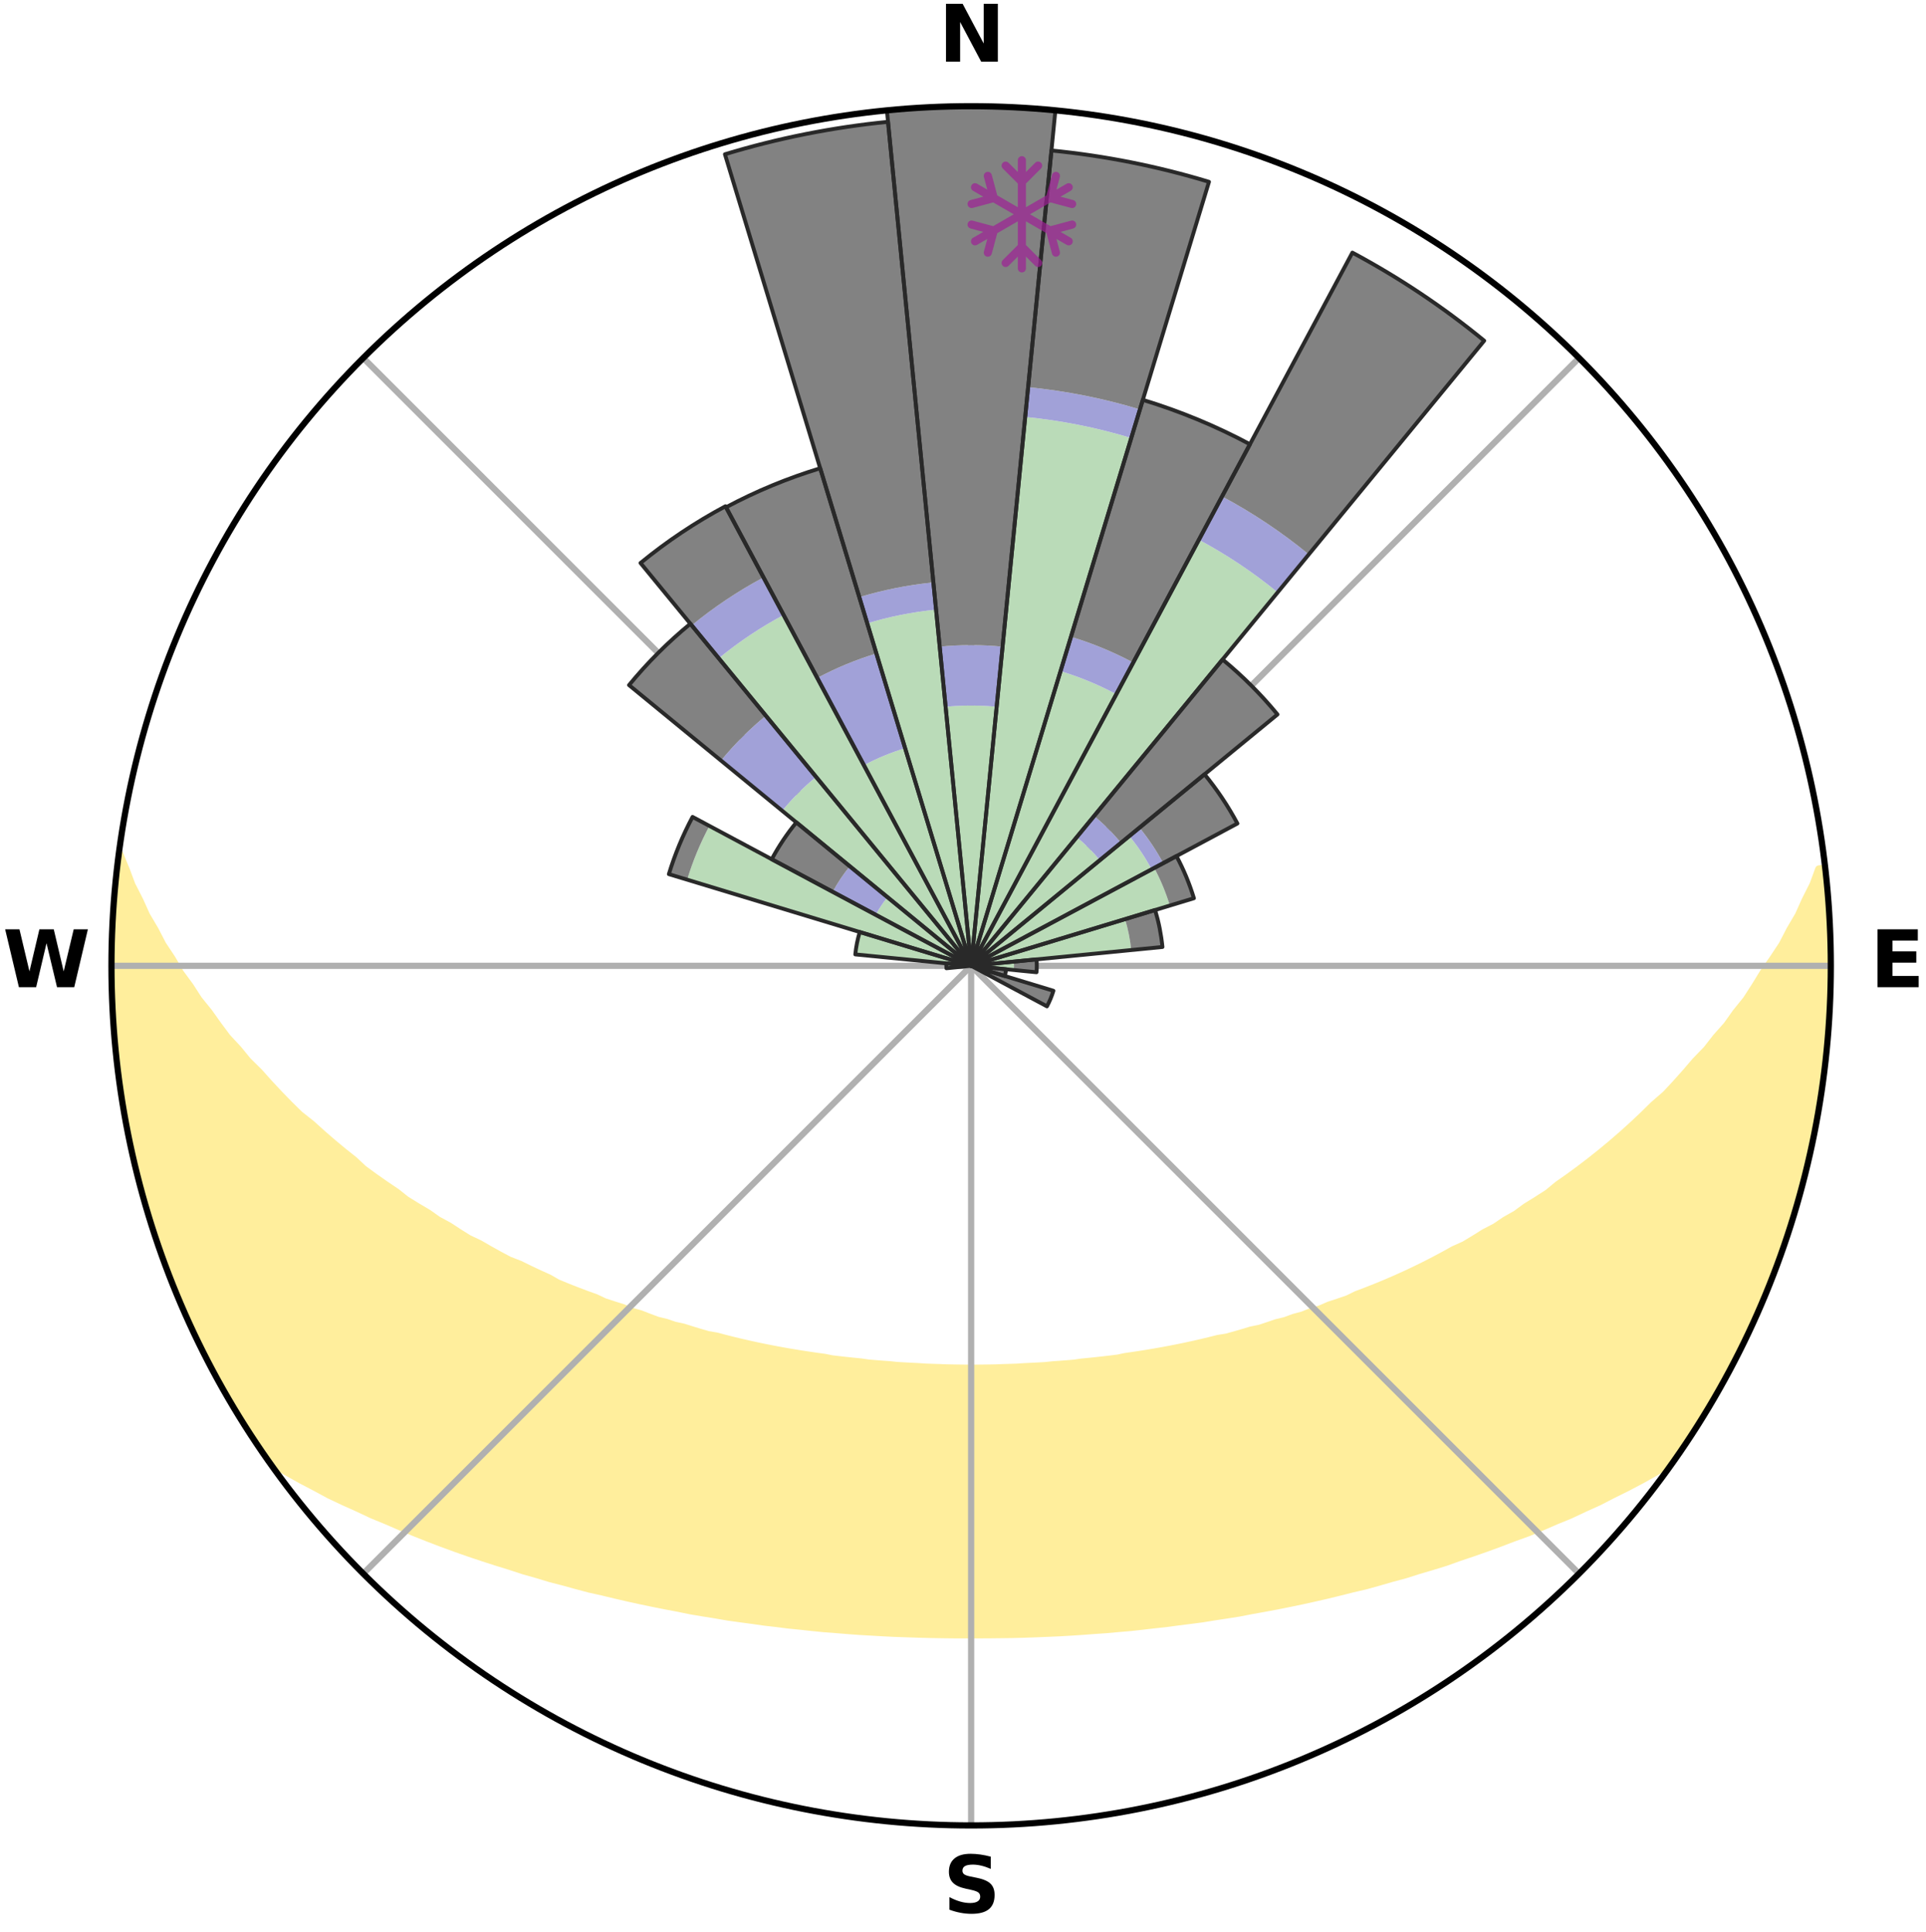 <?xml version="1.0" encoding="utf-8" standalone="no"?>
<!DOCTYPE svg PUBLIC "-//W3C//DTD SVG 1.1//EN"
  "http://www.w3.org/Graphics/SVG/1.1/DTD/svg11.dtd">
<svg xmlns:xlink="http://www.w3.org/1999/xlink" width="248.41pt" height="249.158pt" viewBox="0 0 248.41 249.158" xmlns="http://www.w3.org/2000/svg" version="1.1">
 <title>Ski Rose for Massif du Sud</title>
 <defs>
  <style type="text/css">*{stroke-linejoin: round; stroke-linecap: butt}</style>
 </defs>
 <g id="figure_1">
  <g id="patch_1">
   <path d="M 0 249.158 
L 248.41 249.158 
L 248.41 0 
L 0 0 
z
" style="fill: #ffffff"/>
  </g>
  <g id="axes_1">
   <g id="patch_2">
    <path d="M 236.135 124.579 
C 236.135 110.018 233.267 95.599 227.695 82.147 
C 222.122 68.695 213.955 56.471 203.659 46.175 
C 193.363 35.879 181.139 27.711 167.687 22.139 
C 154.235 16.567 139.815 13.699 125.255 13.699 
C 110.694 13.699 96.275 16.567 82.823 22.139 
C 69.371 27.711 57.147 35.879 46.851 46.175 
C 36.555 56.471 28.387 68.695 22.815 82.147 
C 17.243 95.599 14.375 110.018 14.375 124.579 
C 14.375 139.14 17.243 153.559 22.815 167.011 
C 28.387 180.463 36.555 192.687 46.851 202.983 
C 57.147 213.279 69.371 221.447 82.823 227.019 
C 96.275 232.591 110.694 235.459 125.255 235.459 
C 139.815 235.459 154.235 232.591 167.687 227.019 
C 181.139 221.447 193.363 213.279 203.659 202.983 
C 213.955 192.687 222.122 180.463 227.695 167.011 
C 233.267 153.559 236.135 139.14 236.135 124.579 
M 125.255 124.579 
C 125.255 124.579 125.255 124.579 125.255 124.579 
C 125.255 124.579 125.255 124.579 125.255 124.579 
C 125.255 124.579 125.255 124.579 125.255 124.579 
C 125.255 124.579 125.255 124.579 125.255 124.579 
C 125.255 124.579 125.255 124.579 125.255 124.579 
C 125.255 124.579 125.255 124.579 125.255 124.579 
C 125.255 124.579 125.255 124.579 125.255 124.579 
C 125.255 124.579 125.255 124.579 125.255 124.579 
C 125.255 124.579 125.255 124.579 125.255 124.579 
C 125.255 124.579 125.255 124.579 125.255 124.579 
C 125.255 124.579 125.255 124.579 125.255 124.579 
C 125.255 124.579 125.255 124.579 125.255 124.579 
C 125.255 124.579 125.255 124.579 125.255 124.579 
C 125.255 124.579 125.255 124.579 125.255 124.579 
C 125.255 124.579 125.255 124.579 125.255 124.579 
C 125.255 124.579 125.255 124.579 125.255 124.579 
z
" style="fill: #ffffff"/>
   </g>
   <g id="PolyCollection_1">
    <defs>
     <path id="mc21596e89f" d="M 235.329 -137.12 
L 234.612 -137.039 
L 233.876 -135.038 
L 232.872 -133.049 
L 232.002 -131.108 
L 230.878 -129.191 
L 229.912 -127.32 
L 228.7 -125.482 
L 227.449 -123.687 
L 226.374 -121.931 
L 225.266 -120.212 
L 223.92 -118.544 
L 222.755 -116.906 
L 221.354 -115.326 
L 220.138 -113.768 
L 218.692 -112.278 
L 217.431 -110.803 
L 216.15 -109.368 
L 214.85 -107.974 
L 213.33 -106.66 
L 211.997 -105.349 
L 210.649 -104.078 
L 209.287 -102.847 
L 207.913 -101.656 
L 206.528 -100.505 
L 205.133 -99.393 
L 203.73 -98.322 
L 202.32 -97.289 
L 200.904 -96.295 
L 199.666 -95.268 
L 198.239 -94.348 
L 196.81 -93.466 
L 195.555 -92.542 
L 194.122 -91.731 
L 192.859 -90.873 
L 191.427 -90.132 
L 190.162 -89.337 
L 188.894 -88.574 
L 187.47 -87.932 
L 186.204 -87.229 
L 184.94 -86.555 
L 183.678 -85.91 
L 182.417 -85.292 
L 181.16 -84.702 
L 179.907 -84.138 
L 178.659 -83.601 
L 177.415 -83.089 
L 176.178 -82.601 
L 174.948 -82.137 
L 173.842 -81.593 
L 172.623 -81.175 
L 171.411 -80.778 
L 170.316 -80.298 
L 169.119 -79.943 
L 168.031 -79.503 
L 166.85 -79.186 
L 165.771 -78.784 
L 164.607 -78.504 
L 163.539 -78.137 
L 162.475 -77.787 
L 161.337 -77.555 
L 160.286 -77.237 
L 159.239 -76.935 
L 158.197 -76.648 
L 157.096 -76.472 
L 156.068 -76.213 
L 155.045 -75.966 
L 154.027 -75.733 
L 153.016 -75.512 
L 152.009 -75.303 
L 151.009 -75.106 
L 150.014 -74.92 
L 149.025 -74.744 
L 148.041 -74.578 
L 147.064 -74.422 
L 146.091 -74.276 
L 145.124 -74.137 
L 144.188 -73.939 
L 143.23 -73.82 
L 142.276 -73.708 
L 141.327 -73.604 
L 140.383 -73.507 
L 139.444 -73.415 
L 138.522 -73.28 
L 137.589 -73.204 
L 136.66 -73.134 
L 135.735 -73.068 
L 134.82 -72.971 
L 133.9 -72.919 
L 132.983 -72.872 
L 132.068 -72.829 
L 131.158 -72.767 
L 130.247 -72.736 
L 129.337 -72.709 
L 128.43 -72.673 
L 127.522 -72.657 
L 126.615 -72.645 
L 125.708 -72.635 
L 124.802 -72.636 
L 123.895 -72.646 
L 122.988 -72.66 
L 122.08 -72.678 
L 121.173 -72.714 
L 120.264 -72.743 
L 119.353 -72.776 
L 118.443 -72.839 
L 117.529 -72.883 
L 116.612 -72.932 
L 115.693 -72.986 
L 114.778 -73.084 
L 113.853 -73.15 
L 112.925 -73.222 
L 111.993 -73.3 
L 111.072 -73.436 
L 110.133 -73.529 
L 109.19 -73.627 
L 108.242 -73.733 
L 107.289 -73.846 
L 106.357 -74.034 
L 105.396 -74.165 
L 104.43 -74.305 
L 103.459 -74.452 
L 102.482 -74.61 
L 101.5 -74.776 
L 100.512 -74.953 
L 99.519 -75.14 
L 98.519 -75.338 
L 97.514 -75.548 
L 96.504 -75.77 
L 95.488 -76.004 
L 94.466 -76.251 
L 93.439 -76.511 
L 92.407 -76.785 
L 91.3 -76.976 
L 90.254 -77.278 
L 89.204 -77.597 
L 88.149 -77.931 
L 87.006 -78.179 
L 85.939 -78.546 
L 84.777 -78.827 
L 83.7 -79.23 
L 82.62 -79.651 
L 81.434 -79.987 
L 80.346 -80.447 
L 79.145 -80.823 
L 77.936 -81.219 
L 76.836 -81.742 
L 75.614 -82.182 
L 74.386 -82.646 
L 73.15 -83.133 
L 71.909 -83.645 
L 70.798 -84.283 
L 69.551 -84.846 
L 68.299 -85.434 
L 67.044 -86.05 
L 65.637 -86.599 
L 64.375 -87.272 
L 63.112 -87.974 
L 61.849 -88.706 
L 60.424 -89.379 
L 59.16 -90.172 
L 57.899 -90.997 
L 56.47 -91.77 
L 55.214 -92.66 
L 53.786 -93.504 
L 52.36 -94.385 
L 51.117 -95.376 
L 49.699 -96.33 
L 48.285 -97.323 
L 46.877 -98.354 
L 45.668 -99.485 
L 44.277 -100.592 
L 42.897 -101.739 
L 41.527 -102.926 
L 40.169 -104.152 
L 38.624 -105.374 
L 37.294 -106.683 
L 35.979 -108.033 
L 34.683 -109.422 
L 33.405 -110.852 
L 31.941 -112.294 
L 30.705 -113.806 
L 29.283 -115.338 
L 28.094 -116.932 
L 26.932 -118.565 
L 25.588 -120.228 
L 24.483 -121.94 
L 23.2 -123.688 
L 22.159 -125.479 
L 20.948 -127.31 
L 19.982 -129.175 
L 18.856 -131.087 
L 17.982 -133.022 
L 16.97 -135.006 
L 16.223 -137.002 
L 15.378 -139.045 
L 15.378 -139.045 
L 15.378 -139.045 
L 15.255 -137.112 
L 14.925 -135.203 
L 14.805 -133.272 
L 14.605 -131.347 
L 14.484 -129.415 
L 14.528 -127.479 
L 14.428 -125.546 
L 14.403 -123.612 
L 14.546 -121.68 
L 14.545 -119.745 
L 14.613 -117.812 
L 14.782 -115.885 
L 15.055 -113.968 
L 15.109 -112.03 
L 15.37 -110.113 
L 15.661 -108.2 
L 16.06 -106.306 
L 16.239 -104.374 
L 16.621 -102.477 
L 17.032 -100.587 
L 17.473 -98.703 
L 17.945 -96.827 
L 18.529 -94.981 
L 18.979 -93.099 
L 19.543 -91.248 
L 20.137 -89.407 
L 20.761 -87.576 
L 21.416 -85.755 
L 22.101 -83.946 
L 22.817 -82.148 
L 23.635 -80.393 
L 24.414 -78.623 
L 25.225 -76.867 
L 26.069 -75.127 
L 26.953 -73.406 
L 27.871 -71.704 
L 28.769 -69.99 
L 29.765 -68.331 
L 30.715 -66.645 
L 31.766 -65.02 
L 32.811 -63.392 
L 33.879 -61.778 
L 35.231 -60.365 
L 37.026 -59.293 
L 38.847 -58.276 
L 40.688 -57.311 
L 42.478 -56.343 
L 44.334 -55.466 
L 46.193 -54.631 
L 47.994 -53.782 
L 49.848 -53.021 
L 51.644 -52.242 
L 53.438 -51.497 
L 55.227 -50.785 
L 57.011 -50.104 
L 58.789 -49.453 
L 60.561 -48.832 
L 62.325 -48.24 
L 64.082 -47.675 
L 65.831 -47.136 
L 67.534 -46.574 
L 69.267 -46.087 
L 70.955 -45.573 
L 72.671 -45.133 
L 74.346 -44.669 
L 76.014 -44.225 
L 77.702 -43.851 
L 79.355 -43.452 
L 81 -43.071 
L 82.638 -42.712 
L 84.267 -42.371 
L 85.89 -42.05 
L 87.505 -41.744 
L 89.095 -41.418 
L 90.697 -41.15 
L 92.291 -40.895 
L 93.864 -40.622 
L 95.446 -40.401 
L 97.019 -40.191 
L 98.576 -39.966 
L 100.138 -39.788 
L 101.686 -39.592 
L 103.236 -39.437 
L 104.774 -39.27 
L 106.308 -39.118 
L 107.844 -39.002 
L 109.371 -38.876 
L 110.894 -38.763 
L 112.417 -38.678 
L 113.934 -38.59 
L 115.449 -38.515 
L 116.963 -38.464 
L 118.473 -38.412 
L 119.982 -38.372 
L 121.49 -38.344 
L 122.996 -38.327 
L 124.502 -38.323 
L 126.008 -38.324 
L 127.513 -38.33 
L 129.02 -38.347 
L 130.528 -38.367 
L 132.037 -38.407 
L 133.547 -38.459 
L 135.06 -38.523 
L 136.576 -38.587 
L 138.093 -38.675 
L 139.613 -38.775 
L 141.137 -38.889 
L 142.667 -38.993 
L 144.198 -39.133 
L 145.737 -39.263 
L 147.276 -39.43 
L 148.819 -39.611 
L 150.375 -39.776 
L 151.927 -39.986 
L 153.494 -40.182 
L 155.069 -40.388 
L 156.637 -40.645 
L 158.223 -40.884 
L 159.818 -41.135 
L 161.403 -41.443 
L 163.01 -41.732 
L 164.627 -42.034 
L 166.249 -42.358 
L 167.88 -42.696 
L 169.518 -43.057 
L 171.164 -43.435 
L 172.816 -43.837 
L 174.477 -44.256 
L 176.175 -44.651 
L 177.849 -45.118 
L 179.532 -45.605 
L 181.256 -46.068 
L 182.95 -46.608 
L 184.691 -47.12 
L 186.44 -47.658 
L 188.156 -48.274 
L 189.92 -48.866 
L 191.69 -49.487 
L 193.467 -50.138 
L 195.25 -50.819 
L 197.088 -51.481 
L 198.882 -52.226 
L 200.679 -53.004 
L 202.536 -53.764 
L 204.337 -54.613 
L 206.194 -55.45 
L 207.991 -56.376 
L 209.844 -57.294 
L 211.682 -58.261 
L 213.505 -59.277 
L 215.298 -60.352 
L 216.631 -61.778 
L 217.707 -63.387 
L 218.742 -65.021 
L 219.787 -66.649 
L 220.756 -68.325 
L 221.738 -69.992 
L 222.604 -71.723 
L 223.515 -73.428 
L 224.372 -75.161 
L 225.325 -76.848 
L 226.084 -78.629 
L 226.896 -80.384 
L 227.637 -82.171 
L 228.382 -83.956 
L 229.08 -85.761 
L 229.731 -87.582 
L 230.336 -89.42 
L 230.996 -91.239 
L 231.516 -93.103 
L 232.039 -94.965 
L 232.585 -96.821 
L 233.009 -98.71 
L 233.48 -100.586 
L 233.778 -102.5 
L 234.205 -104.386 
L 234.591 -106.283 
L 234.916 -108.19 
L 235.05 -110.124 
L 235.319 -112.039 
L 235.549 -113.959 
L 235.741 -115.884 
L 235.887 -117.813 
L 236.006 -119.744 
L 236.089 -121.677 
L 236.129 -123.611 
L 235.964 -125.545 
L 235.942 -127.477 
L 235.886 -129.409 
L 235.797 -131.34 
L 235.668 -133.269 
L 235.514 -135.196 
L 235.329 -137.12 
z
" style="stroke: #ffee9c"/>
    </defs>
    <g clip-path="url(#p793bdb5bf6)">
     <use xlink:href="#mc21596e89f" x="0" y="249.158" style="fill: #ffee9c; stroke: #ffee9c"/>
    </g>
   </g>
   <g id="matplotlib.axis_1">
    <g id="xtick_1">
     <g id="line2d_1">
      <path d="M 125.255 124.579 
L 125.255 13.699 
" clip-path="url(#p793bdb5bf6)" style="fill: none; stroke: #b0b0b0; stroke-width: 0.8; stroke-linecap: square"/>
     </g>
     <g id="text_1">
      <!-- N -->
      <g transform="translate(121.07 7.958) scale(0.1 -0.1)">
       <defs>
        <path id="DejaVuSans-Bold-4e" d="M 588 4666 
L 1931 4666 
L 3628 1466 
L 3628 4666 
L 4769 4666 
L 4769 0 
L 3425 0 
L 1728 3200 
L 1728 0 
L 588 0 
L 588 4666 
z
" transform="scale(0.016)"/>
       </defs>
       <use xlink:href="#DejaVuSans-Bold-4e"/>
      </g>
     </g>
    </g>
    <g id="xtick_2">
     <g id="line2d_2">
      <path d="M 125.255 124.579 
L 203.659 46.175 
" clip-path="url(#p793bdb5bf6)" style="fill: none; stroke: #b0b0b0; stroke-width: 0.8; stroke-linecap: square"/>
     </g>
    </g>
    <g id="xtick_3">
     <g id="line2d_3">
      <path d="M 125.255 124.579 
L 236.135 124.579 
" clip-path="url(#p793bdb5bf6)" style="fill: none; stroke: #b0b0b0; stroke-width: 0.8; stroke-linecap: square"/>
     </g>
     <g id="text_2">
      <!-- E -->
      <g transform="translate(241.219 127.338) scale(0.1 -0.1)">
       <defs>
        <path id="DejaVuSans-Bold-45" d="M 588 4666 
L 3834 4666 
L 3834 3756 
L 1791 3756 
L 1791 2888 
L 3713 2888 
L 3713 1978 
L 1791 1978 
L 1791 909 
L 3903 909 
L 3903 0 
L 588 0 
L 588 4666 
z
" transform="scale(0.016)"/>
       </defs>
       <use xlink:href="#DejaVuSans-Bold-45"/>
      </g>
     </g>
    </g>
    <g id="xtick_4">
     <g id="line2d_4">
      <path d="M 125.255 124.579 
L 203.659 202.983 
" clip-path="url(#p793bdb5bf6)" style="fill: none; stroke: #b0b0b0; stroke-width: 0.8; stroke-linecap: square"/>
     </g>
    </g>
    <g id="xtick_5">
     <g id="line2d_5">
      <path d="M 125.255 124.579 
L 125.255 235.459 
" clip-path="url(#p793bdb5bf6)" style="fill: none; stroke: #b0b0b0; stroke-width: 0.8; stroke-linecap: square"/>
     </g>
     <g id="text_3">
      <!-- S -->
      <g transform="translate(121.654 246.718) scale(0.1 -0.1)">
       <defs>
        <path id="DejaVuSans-Bold-53" d="M 3834 4519 
L 3834 3531 
Q 3450 3703 3084 3790 
Q 2719 3878 2394 3878 
Q 1963 3878 1756 3759 
Q 1550 3641 1550 3391 
Q 1550 3203 1689 3098 
Q 1828 2994 2194 2919 
L 2706 2816 
Q 3484 2659 3812 2340 
Q 4141 2022 4141 1434 
Q 4141 663 3683 286 
Q 3225 -91 2284 -91 
Q 1841 -91 1394 -6 
Q 947 78 500 244 
L 500 1259 
Q 947 1022 1364 901 
Q 1781 781 2169 781 
Q 2563 781 2772 912 
Q 2981 1044 2981 1288 
Q 2981 1506 2839 1625 
Q 2697 1744 2272 1838 
L 1806 1941 
Q 1106 2091 782 2419 
Q 459 2747 459 3303 
Q 459 4000 909 4375 
Q 1359 4750 2203 4750 
Q 2588 4750 2994 4692 
Q 3400 4634 3834 4519 
z
" transform="scale(0.016)"/>
       </defs>
       <use xlink:href="#DejaVuSans-Bold-53"/>
      </g>
     </g>
    </g>
    <g id="xtick_6">
     <g id="line2d_6">
      <path d="M 125.255 124.579 
L 46.851 202.983 
" clip-path="url(#p793bdb5bf6)" style="fill: none; stroke: #b0b0b0; stroke-width: 0.8; stroke-linecap: square"/>
     </g>
    </g>
    <g id="xtick_7">
     <g id="line2d_7">
      <path d="M 125.255 124.579 
L 14.375 124.579 
" clip-path="url(#p793bdb5bf6)" style="fill: none; stroke: #b0b0b0; stroke-width: 0.8; stroke-linecap: square"/>
     </g>
     <g id="text_4">
      <!-- W -->
      <g transform="translate(0.36 127.338) scale(0.1 -0.1)">
       <defs>
        <path id="DejaVuSans-Bold-57" d="M 191 4666 
L 1344 4666 
L 2150 1275 
L 2950 4666 
L 4109 4666 
L 4909 1275 
L 5716 4666 
L 6859 4666 
L 5759 0 
L 4372 0 
L 3525 3547 
L 2688 0 
L 1300 0 
L 191 4666 
z
" transform="scale(0.016)"/>
       </defs>
       <use xlink:href="#DejaVuSans-Bold-57"/>
      </g>
     </g>
    </g>
    <g id="xtick_8">
     <g id="line2d_8">
      <path d="M 125.255 124.579 
L 46.851 46.175 
" clip-path="url(#p793bdb5bf6)" style="fill: none; stroke: #b0b0b0; stroke-width: 0.8; stroke-linecap: square"/>
     </g>
    </g>
   </g>
   <g id="matplotlib.axis_2"/>
   <g id="patch_3">
    <path d="M 125.255 124.579 
C 125.255 124.579 125.255 124.579 125.255 124.579 
C 125.255 124.579 125.255 124.579 125.255 124.579 
L 125.255 124.579 
C 125.255 124.579 125.255 124.579 125.255 124.579 
C 125.255 124.579 125.255 124.579 125.255 124.579 
z
" clip-path="url(#p793bdb5bf6)" style="fill: #d9d9d9"/>
   </g>
   <g id="patch_4">
    <path d="M 125.255 124.579 
C 125.255 124.579 125.255 124.579 125.255 124.579 
C 125.255 124.579 125.255 124.579 125.255 124.579 
L 125.255 124.579 
C 125.255 124.579 125.255 124.579 125.255 124.579 
C 125.255 124.579 125.255 124.579 125.255 124.579 
z
" clip-path="url(#p793bdb5bf6)" style="fill: #d9d9d9"/>
   </g>
   <g id="patch_5">
    <path d="M 125.255 124.579 
C 125.255 124.579 125.255 124.579 125.255 124.579 
C 125.255 124.579 125.255 124.579 125.255 124.579 
L 125.255 124.579 
C 125.255 124.579 125.255 124.579 125.255 124.579 
C 125.255 124.579 125.255 124.579 125.255 124.579 
z
" clip-path="url(#p793bdb5bf6)" style="fill: #d9d9d9"/>
   </g>
   <g id="patch_6">
    <path d="M 125.255 124.579 
C 125.255 124.579 125.255 124.579 125.255 124.579 
C 125.255 124.579 125.255 124.579 125.255 124.579 
L 125.255 124.579 
C 125.255 124.579 125.255 124.579 125.255 124.579 
C 125.255 124.579 125.255 124.579 125.255 124.579 
z
" clip-path="url(#p793bdb5bf6)" style="fill: #d9d9d9"/>
   </g>
   <g id="patch_7">
    <path d="M 125.255 124.579 
C 125.255 124.579 125.255 124.579 125.255 124.579 
C 125.255 124.579 125.255 124.579 125.255 124.579 
L 125.255 124.579 
C 125.255 124.579 125.255 124.579 125.255 124.579 
C 125.255 124.579 125.255 124.579 125.255 124.579 
z
" clip-path="url(#p793bdb5bf6)" style="fill: #d9d9d9"/>
   </g>
   <g id="patch_8">
    <path d="M 125.255 124.579 
C 125.255 124.579 125.255 124.579 125.255 124.579 
C 125.255 124.579 125.255 124.579 125.255 124.579 
L 125.255 124.579 
C 125.255 124.579 125.255 124.579 125.255 124.579 
C 125.255 124.579 125.255 124.579 125.255 124.579 
z
" clip-path="url(#p793bdb5bf6)" style="fill: #d9d9d9"/>
   </g>
   <g id="patch_9">
    <path d="M 125.255 124.579 
C 125.255 124.579 125.255 124.579 125.255 124.579 
C 125.255 124.579 125.255 124.579 125.255 124.579 
L 125.255 124.579 
C 125.255 124.579 125.255 124.579 125.255 124.579 
C 125.255 124.579 125.255 124.579 125.255 124.579 
z
" clip-path="url(#p793bdb5bf6)" style="fill: #d9d9d9"/>
   </g>
   <g id="patch_10">
    <path d="M 125.255 124.579 
C 125.255 124.579 125.255 124.579 125.255 124.579 
C 125.255 124.579 125.255 124.579 125.255 124.579 
L 125.255 124.579 
C 125.255 124.579 125.255 124.579 125.255 124.579 
C 125.255 124.579 125.255 124.579 125.255 124.579 
z
" clip-path="url(#p793bdb5bf6)" style="fill: #d9d9d9"/>
   </g>
   <g id="patch_11">
    <path d="M 125.255 124.579 
C 125.255 124.579 125.255 124.579 125.255 124.579 
C 125.255 124.579 125.255 124.579 125.255 124.579 
L 125.255 124.579 
C 125.255 124.579 125.255 124.579 125.255 124.579 
C 125.255 124.579 125.255 124.579 125.255 124.579 
z
" clip-path="url(#p793bdb5bf6)" style="fill: #d9d9d9"/>
   </g>
   <g id="patch_12">
    <path d="M 125.255 124.579 
C 125.255 124.579 125.255 124.579 125.255 124.579 
C 125.255 124.579 125.255 124.579 125.255 124.579 
L 125.255 124.579 
C 125.255 124.579 125.255 124.579 125.255 124.579 
C 125.255 124.579 125.255 124.579 125.255 124.579 
z
" clip-path="url(#p793bdb5bf6)" style="fill: #d9d9d9"/>
   </g>
   <g id="patch_13">
    <path d="M 125.255 124.579 
C 125.255 124.579 125.255 124.579 125.255 124.579 
C 125.255 124.579 125.255 124.579 125.255 124.579 
L 125.255 124.579 
C 125.255 124.579 125.255 124.579 125.255 124.579 
C 125.255 124.579 125.255 124.579 125.255 124.579 
z
" clip-path="url(#p793bdb5bf6)" style="fill: #d9d9d9"/>
   </g>
   <g id="patch_14">
    <path d="M 125.255 124.579 
C 125.255 124.579 125.255 124.579 125.255 124.579 
C 125.255 124.579 125.255 124.579 125.255 124.579 
L 125.255 124.579 
C 125.255 124.579 125.255 124.579 125.255 124.579 
C 125.255 124.579 125.255 124.579 125.255 124.579 
z
" clip-path="url(#p793bdb5bf6)" style="fill: #d9d9d9"/>
   </g>
   <g id="patch_15">
    <path d="M 125.255 124.579 
C 125.255 124.579 125.255 124.579 125.255 124.579 
C 125.255 124.579 125.255 124.579 125.255 124.579 
L 125.255 124.579 
C 125.255 124.579 125.255 124.579 125.255 124.579 
C 125.255 124.579 125.255 124.579 125.255 124.579 
z
" clip-path="url(#p793bdb5bf6)" style="fill: #d9d9d9"/>
   </g>
   <g id="patch_16">
    <path d="M 125.255 124.579 
C 125.255 124.579 125.255 124.579 125.255 124.579 
C 125.255 124.579 125.255 124.579 125.255 124.579 
L 125.255 124.579 
C 125.255 124.579 125.255 124.579 125.255 124.579 
C 125.255 124.579 125.255 124.579 125.255 124.579 
z
" clip-path="url(#p793bdb5bf6)" style="fill: #d9d9d9"/>
   </g>
   <g id="patch_17">
    <path d="M 125.255 124.579 
C 125.255 124.579 125.255 124.579 125.255 124.579 
C 125.255 124.579 125.255 124.579 125.255 124.579 
L 125.255 124.579 
C 125.255 124.579 125.255 124.579 125.255 124.579 
C 125.255 124.579 125.255 124.579 125.255 124.579 
z
" clip-path="url(#p793bdb5bf6)" style="fill: #d9d9d9"/>
   </g>
   <g id="patch_18">
    <path d="M 125.255 124.579 
C 125.255 124.579 125.255 124.579 125.255 124.579 
C 125.255 124.579 125.255 124.579 125.255 124.579 
L 125.255 124.579 
C 125.255 124.579 125.255 124.579 125.255 124.579 
C 125.255 124.579 125.255 124.579 125.255 124.579 
z
" clip-path="url(#p793bdb5bf6)" style="fill: #d9d9d9"/>
   </g>
   <g id="patch_19">
    <path d="M 125.255 124.579 
C 125.255 124.579 125.255 124.579 125.255 124.579 
C 125.255 124.579 125.255 124.579 125.255 124.579 
L 125.255 124.579 
C 125.255 124.579 125.255 124.579 125.255 124.579 
C 125.255 124.579 125.255 124.579 125.255 124.579 
z
" clip-path="url(#p793bdb5bf6)" style="fill: #d9d9d9"/>
   </g>
   <g id="patch_20">
    <path d="M 125.255 124.579 
C 125.255 124.579 125.255 124.579 125.255 124.579 
C 125.255 124.579 125.255 124.579 125.255 124.579 
L 125.255 124.579 
C 125.255 124.579 125.255 124.579 125.255 124.579 
C 125.255 124.579 125.255 124.579 125.255 124.579 
z
" clip-path="url(#p793bdb5bf6)" style="fill: #d9d9d9"/>
   </g>
   <g id="patch_21">
    <path d="M 125.255 124.579 
C 125.255 124.579 125.255 124.579 125.255 124.579 
C 125.255 124.579 125.255 124.579 125.255 124.579 
L 125.255 124.579 
C 125.255 124.579 125.255 124.579 125.255 124.579 
C 125.255 124.579 125.255 124.579 125.255 124.579 
z
" clip-path="url(#p793bdb5bf6)" style="fill: #d9d9d9"/>
   </g>
   <g id="patch_22">
    <path d="M 125.255 124.579 
C 125.255 124.579 125.255 124.579 125.255 124.579 
C 125.255 124.579 125.255 124.579 125.255 124.579 
L 125.255 124.579 
C 125.255 124.579 125.255 124.579 125.255 124.579 
C 125.255 124.579 125.255 124.579 125.255 124.579 
z
" clip-path="url(#p793bdb5bf6)" style="fill: #d9d9d9"/>
   </g>
   <g id="patch_23">
    <path d="M 125.255 124.579 
C 125.255 124.579 125.255 124.579 125.255 124.579 
C 125.255 124.579 125.255 124.579 125.255 124.579 
L 125.255 124.579 
C 125.255 124.579 125.255 124.579 125.255 124.579 
C 125.255 124.579 125.255 124.579 125.255 124.579 
z
" clip-path="url(#p793bdb5bf6)" style="fill: #d9d9d9"/>
   </g>
   <g id="patch_24">
    <path d="M 125.255 124.579 
C 125.255 124.579 125.255 124.579 125.255 124.579 
C 125.255 124.579 125.255 124.579 125.255 124.579 
L 125.255 124.579 
C 125.255 124.579 125.255 124.579 125.255 124.579 
C 125.255 124.579 125.255 124.579 125.255 124.579 
z
" clip-path="url(#p793bdb5bf6)" style="fill: #d9d9d9"/>
   </g>
   <g id="patch_25">
    <path d="M 125.255 124.579 
C 125.255 124.579 125.255 124.579 125.255 124.579 
C 125.255 124.579 125.255 124.579 125.255 124.579 
L 125.255 124.579 
C 125.255 124.579 125.255 124.579 125.255 124.579 
C 125.255 124.579 125.255 124.579 125.255 124.579 
z
" clip-path="url(#p793bdb5bf6)" style="fill: #d9d9d9"/>
   </g>
   <g id="patch_26">
    <path d="M 125.255 124.579 
C 125.255 124.579 125.255 124.579 125.255 124.579 
C 125.255 124.579 125.255 124.579 125.255 124.579 
L 125.255 124.579 
C 125.255 124.579 125.255 124.579 125.255 124.579 
C 125.255 124.579 125.255 124.579 125.255 124.579 
z
" clip-path="url(#p793bdb5bf6)" style="fill: #d9d9d9"/>
   </g>
   <g id="patch_27">
    <path d="M 125.255 124.579 
C 125.255 124.579 125.255 124.579 125.255 124.579 
C 125.255 124.579 125.255 124.579 125.255 124.579 
L 125.255 124.579 
C 125.255 124.579 125.255 124.579 125.255 124.579 
C 125.255 124.579 125.255 124.579 125.255 124.579 
z
" clip-path="url(#p793bdb5bf6)" style="fill: #d9d9d9"/>
   </g>
   <g id="patch_28">
    <path d="M 125.255 124.579 
C 125.255 124.579 125.255 124.579 125.255 124.579 
C 125.255 124.579 125.255 124.579 125.255 124.579 
L 125.255 124.579 
C 125.255 124.579 125.255 124.579 125.255 124.579 
C 125.255 124.579 125.255 124.579 125.255 124.579 
z
" clip-path="url(#p793bdb5bf6)" style="fill: #d9d9d9"/>
   </g>
   <g id="patch_29">
    <path d="M 125.255 124.579 
C 125.255 124.579 125.255 124.579 125.255 124.579 
C 125.255 124.579 125.255 124.579 125.255 124.579 
L 125.255 124.579 
C 125.255 124.579 125.255 124.579 125.255 124.579 
C 125.255 124.579 125.255 124.579 125.255 124.579 
z
" clip-path="url(#p793bdb5bf6)" style="fill: #d9d9d9"/>
   </g>
   <g id="patch_30">
    <path d="M 125.255 124.579 
C 125.255 124.579 125.255 124.579 125.255 124.579 
C 125.255 124.579 125.255 124.579 125.255 124.579 
L 125.255 124.579 
C 125.255 124.579 125.255 124.579 125.255 124.579 
C 125.255 124.579 125.255 124.579 125.255 124.579 
z
" clip-path="url(#p793bdb5bf6)" style="fill: #d9d9d9"/>
   </g>
   <g id="patch_31">
    <path d="M 125.255 124.579 
C 125.255 124.579 125.255 124.579 125.255 124.579 
C 125.255 124.579 125.255 124.579 125.255 124.579 
L 125.255 124.579 
C 125.255 124.579 125.255 124.579 125.255 124.579 
C 125.255 124.579 125.255 124.579 125.255 124.579 
z
" clip-path="url(#p793bdb5bf6)" style="fill: #d9d9d9"/>
   </g>
   <g id="patch_32">
    <path d="M 125.255 124.579 
C 125.255 124.579 125.255 124.579 125.255 124.579 
C 125.255 124.579 125.255 124.579 125.255 124.579 
L 125.255 124.579 
C 125.255 124.579 125.255 124.579 125.255 124.579 
C 125.255 124.579 125.255 124.579 125.255 124.579 
z
" clip-path="url(#p793bdb5bf6)" style="fill: #d9d9d9"/>
   </g>
   <g id="patch_33">
    <path d="M 125.255 124.579 
C 125.255 124.579 125.255 124.579 125.255 124.579 
C 125.255 124.579 125.255 124.579 125.255 124.579 
L 125.255 124.579 
C 125.255 124.579 125.255 124.579 125.255 124.579 
C 125.255 124.579 125.255 124.579 125.255 124.579 
z
" clip-path="url(#p793bdb5bf6)" style="fill: #d9d9d9"/>
   </g>
   <g id="patch_34">
    <path d="M 125.255 124.579 
C 125.255 124.579 125.255 124.579 125.255 124.579 
C 125.255 124.579 125.255 124.579 125.255 124.579 
L 125.255 124.579 
C 125.255 124.579 125.255 124.579 125.255 124.579 
C 125.255 124.579 125.255 124.579 125.255 124.579 
z
" clip-path="url(#p793bdb5bf6)" style="fill: #d9d9d9"/>
   </g>
   <g id="patch_35">
    <path d="M 125.255 124.579 
C 125.255 124.579 125.255 124.579 125.255 124.579 
C 125.255 124.579 125.255 124.579 125.255 124.579 
L 128.545 91.17 
C 127.452 91.062 126.354 91.008 125.255 91.008 
C 124.156 91.008 123.058 91.062 121.964 91.17 
z
" clip-path="url(#p793bdb5bf6)" style="fill: #badbb8"/>
   </g>
   <g id="patch_36">
    <path d="M 125.255 124.579 
C 125.255 124.579 125.255 124.579 125.255 124.579 
C 125.255 124.579 125.255 124.579 125.255 124.579 
L 145.906 56.5 
C 143.678 55.824 141.418 55.258 139.134 54.804 
C 136.85 54.35 134.545 54.008 132.228 53.78 
z
" clip-path="url(#p793bdb5bf6)" style="fill: #badbb8"/>
   </g>
   <g id="patch_37">
    <path d="M 125.255 124.579 
C 125.255 124.579 125.255 124.579 125.255 124.579 
C 125.255 124.579 125.255 124.579 125.255 124.579 
L 143.979 89.548 
C 142.833 88.935 141.657 88.379 140.456 87.881 
C 139.254 87.384 138.029 86.946 136.785 86.568 
z
" clip-path="url(#p793bdb5bf6)" style="fill: #badbb8"/>
   </g>
   <g id="patch_38">
    <path d="M 125.255 124.579 
C 125.255 124.579 125.255 124.579 125.255 124.579 
C 125.255 124.579 125.255 124.579 125.255 124.579 
L 164.786 76.41 
C 163.209 75.116 161.57 73.9 159.874 72.767 
C 158.178 71.634 156.428 70.585 154.629 69.623 
z
" clip-path="url(#p793bdb5bf6)" style="fill: #badbb8"/>
   </g>
   <g id="patch_39">
    <path d="M 125.255 124.579 
C 125.255 124.579 125.255 124.579 125.255 124.579 
C 125.255 124.579 125.255 124.579 125.255 124.579 
L 141.853 110.957 
C 141.407 110.414 140.935 109.893 140.438 109.396 
C 139.941 108.899 139.42 108.427 138.876 107.981 
z
" clip-path="url(#p793bdb5bf6)" style="fill: #badbb8"/>
   </g>
   <g id="patch_40">
    <path d="M 125.255 124.579 
C 125.255 124.579 125.255 124.579 125.255 124.579 
C 125.255 124.579 125.255 124.579 125.255 124.579 
L 148.533 112.137 
C 148.126 111.375 147.681 110.633 147.201 109.915 
C 146.721 109.197 146.206 108.502 145.658 107.834 
z
" clip-path="url(#p793bdb5bf6)" style="fill: #badbb8"/>
   </g>
   <g id="patch_41">
    <path d="M 125.255 124.579 
C 125.255 124.579 125.255 124.579 125.255 124.579 
C 125.255 124.579 125.255 124.579 125.255 124.579 
L 150.882 116.805 
C 150.627 115.966 150.332 115.141 149.996 114.331 
C 149.661 113.521 149.286 112.728 148.873 111.955 
z
" clip-path="url(#p793bdb5bf6)" style="fill: #badbb8"/>
   </g>
   <g id="patch_42">
    <path d="M 125.255 124.579 
C 125.255 124.579 125.255 124.579 125.255 124.579 
C 125.255 124.579 125.255 124.579 125.255 124.579 
L 145.899 122.546 
C 145.832 121.87 145.732 121.198 145.6 120.532 
C 145.468 119.866 145.302 119.207 145.105 118.557 
z
" clip-path="url(#p793bdb5bf6)" style="fill: #badbb8"/>
   </g>
   <g id="patch_43">
    <path d="M 125.255 124.579 
C 125.255 124.579 125.255 124.579 125.255 124.579 
C 125.255 124.579 125.255 124.579 125.255 124.579 
L 130.772 125.122 
C 130.79 124.942 130.799 124.761 130.799 124.579 
C 130.799 124.398 130.79 124.216 130.772 124.036 
z
" clip-path="url(#p793bdb5bf6)" style="fill: #badbb8"/>
   </g>
   <g id="patch_44">
    <path d="M 125.255 124.579 
C 125.255 124.579 125.255 124.579 125.255 124.579 
C 125.255 124.579 125.255 124.579 125.255 124.579 
L 125.255 124.579 
C 125.255 124.579 125.255 124.579 125.255 124.579 
C 125.255 124.579 125.255 124.579 125.255 124.579 
z
" clip-path="url(#p793bdb5bf6)" style="fill: #badbb8"/>
   </g>
   <g id="patch_45">
    <path d="M 125.255 124.579 
C 125.255 124.579 125.255 124.579 125.255 124.579 
C 125.255 124.579 125.255 124.579 125.255 124.579 
L 125.255 124.579 
C 125.255 124.579 125.255 124.579 125.255 124.579 
C 125.255 124.579 125.255 124.579 125.255 124.579 
z
" clip-path="url(#p793bdb5bf6)" style="fill: #badbb8"/>
   </g>
   <g id="patch_46">
    <path d="M 125.255 124.579 
C 125.255 124.579 125.255 124.579 125.255 124.579 
C 125.255 124.579 125.255 124.579 125.255 124.579 
L 125.255 124.579 
C 125.255 124.579 125.255 124.579 125.255 124.579 
C 125.255 124.579 125.255 124.579 125.255 124.579 
z
" clip-path="url(#p793bdb5bf6)" style="fill: #badbb8"/>
   </g>
   <g id="patch_47">
    <path d="M 125.255 124.579 
C 125.255 124.579 125.255 124.579 125.255 124.579 
C 125.255 124.579 125.255 124.579 125.255 124.579 
L 125.255 124.579 
C 125.255 124.579 125.255 124.579 125.255 124.579 
C 125.255 124.579 125.255 124.579 125.255 124.579 
z
" clip-path="url(#p793bdb5bf6)" style="fill: #badbb8"/>
   </g>
   <g id="patch_48">
    <path d="M 125.255 124.579 
C 125.255 124.579 125.255 124.579 125.255 124.579 
C 125.255 124.579 125.255 124.579 125.255 124.579 
L 125.255 124.579 
C 125.255 124.579 125.255 124.579 125.255 124.579 
C 125.255 124.579 125.255 124.579 125.255 124.579 
z
" clip-path="url(#p793bdb5bf6)" style="fill: #badbb8"/>
   </g>
   <g id="patch_49">
    <path d="M 125.255 124.579 
C 125.255 124.579 125.255 124.579 125.255 124.579 
C 125.255 124.579 125.255 124.579 125.255 124.579 
L 125.255 124.579 
C 125.255 124.579 125.255 124.579 125.255 124.579 
C 125.255 124.579 125.255 124.579 125.255 124.579 
z
" clip-path="url(#p793bdb5bf6)" style="fill: #badbb8"/>
   </g>
   <g id="patch_50">
    <path d="M 125.255 124.579 
C 125.255 124.579 125.255 124.579 125.255 124.579 
C 125.255 124.579 125.255 124.579 125.255 124.579 
L 125.255 124.579 
C 125.255 124.579 125.255 124.579 125.255 124.579 
C 125.255 124.579 125.255 124.579 125.255 124.579 
z
" clip-path="url(#p793bdb5bf6)" style="fill: #badbb8"/>
   </g>
   <g id="patch_51">
    <path d="M 125.255 124.579 
C 125.255 124.579 125.255 124.579 125.255 124.579 
C 125.255 124.579 125.255 124.579 125.255 124.579 
L 125.255 124.579 
C 125.255 124.579 125.255 124.579 125.255 124.579 
C 125.255 124.579 125.255 124.579 125.255 124.579 
z
" clip-path="url(#p793bdb5bf6)" style="fill: #badbb8"/>
   </g>
   <g id="patch_52">
    <path d="M 125.255 124.579 
C 125.255 124.579 125.255 124.579 125.255 124.579 
C 125.255 124.579 125.255 124.579 125.255 124.579 
L 125.255 124.579 
C 125.255 124.579 125.255 124.579 125.255 124.579 
C 125.255 124.579 125.255 124.579 125.255 124.579 
z
" clip-path="url(#p793bdb5bf6)" style="fill: #badbb8"/>
   </g>
   <g id="patch_53">
    <path d="M 125.255 124.579 
C 125.255 124.579 125.255 124.579 125.255 124.579 
C 125.255 124.579 125.255 124.579 125.255 124.579 
L 125.255 124.579 
C 125.255 124.579 125.255 124.579 125.255 124.579 
C 125.255 124.579 125.255 124.579 125.255 124.579 
z
" clip-path="url(#p793bdb5bf6)" style="fill: #badbb8"/>
   </g>
   <g id="patch_54">
    <path d="M 125.255 124.579 
C 125.255 124.579 125.255 124.579 125.255 124.579 
C 125.255 124.579 125.255 124.579 125.255 124.579 
L 125.255 124.579 
C 125.255 124.579 125.255 124.579 125.255 124.579 
C 125.255 124.579 125.255 124.579 125.255 124.579 
z
" clip-path="url(#p793bdb5bf6)" style="fill: #badbb8"/>
   </g>
   <g id="patch_55">
    <path d="M 125.255 124.579 
C 125.255 124.579 125.255 124.579 125.255 124.579 
C 125.255 124.579 125.255 124.579 125.255 124.579 
L 125.255 124.579 
C 125.255 124.579 125.255 124.579 125.255 124.579 
C 125.255 124.579 125.255 124.579 125.255 124.579 
z
" clip-path="url(#p793bdb5bf6)" style="fill: #badbb8"/>
   </g>
   <g id="patch_56">
    <path d="M 125.255 124.579 
C 125.255 124.579 125.255 124.579 125.255 124.579 
C 125.255 124.579 125.255 124.579 125.255 124.579 
L 125.255 124.579 
C 125.255 124.579 125.255 124.579 125.255 124.579 
C 125.255 124.579 125.255 124.579 125.255 124.579 
z
" clip-path="url(#p793bdb5bf6)" style="fill: #badbb8"/>
   </g>
   <g id="patch_57">
    <path d="M 125.255 124.579 
C 125.255 124.579 125.255 124.579 125.255 124.579 
C 125.255 124.579 125.255 124.579 125.255 124.579 
L 125.255 124.579 
C 125.255 124.579 125.255 124.579 125.255 124.579 
C 125.255 124.579 125.255 124.579 125.255 124.579 
z
" clip-path="url(#p793bdb5bf6)" style="fill: #badbb8"/>
   </g>
   <g id="patch_58">
    <path d="M 125.255 124.579 
C 125.255 124.579 125.255 124.579 125.255 124.579 
C 125.255 124.579 125.255 124.579 125.255 124.579 
L 125.255 124.579 
C 125.255 124.579 125.255 124.579 125.255 124.579 
C 125.255 124.579 125.255 124.579 125.255 124.579 
z
" clip-path="url(#p793bdb5bf6)" style="fill: #badbb8"/>
   </g>
   <g id="patch_59">
    <path d="M 125.255 124.579 
C 125.255 124.579 125.255 124.579 125.255 124.579 
C 125.255 124.579 125.255 124.579 125.255 124.579 
L 122.069 124.265 
C 122.059 124.37 122.054 124.474 122.054 124.579 
C 122.054 124.684 122.059 124.789 122.069 124.893 
z
" clip-path="url(#p793bdb5bf6)" style="fill: #badbb8"/>
   </g>
   <g id="patch_60">
    <path d="M 125.255 124.579 
C 125.255 124.579 125.255 124.579 125.255 124.579 
C 125.255 124.579 125.255 124.579 125.255 124.579 
L 110.888 120.221 
C 110.745 120.691 110.626 121.168 110.53 121.65 
C 110.434 122.132 110.362 122.618 110.314 123.108 
z
" clip-path="url(#p793bdb5bf6)" style="fill: #badbb8"/>
   </g>
   <g id="patch_61">
    <path d="M 125.255 124.579 
C 125.255 124.579 125.255 124.579 125.255 124.579 
C 125.255 124.579 125.255 124.579 125.255 124.579 
L 91.498 106.536 
C 90.908 107.641 90.372 108.774 89.892 109.931 
C 89.413 111.089 88.99 112.269 88.627 113.468 
z
" clip-path="url(#p793bdb5bf6)" style="fill: #badbb8"/>
   </g>
   <g id="patch_62">
    <path d="M 125.255 124.579 
C 125.255 124.579 125.255 124.579 125.255 124.579 
C 125.255 124.579 125.255 124.579 125.255 124.579 
L 114.47 115.728 
C 114.18 116.081 113.908 116.448 113.654 116.828 
C 113.4 117.207 113.165 117.599 112.95 118.002 
z
" clip-path="url(#p793bdb5bf6)" style="fill: #badbb8"/>
   </g>
   <g id="patch_63">
    <path d="M 125.255 124.579 
C 125.255 124.579 125.255 124.579 125.255 124.579 
C 125.255 124.579 125.255 124.579 125.255 124.579 
L 105.256 100.21 
C 104.458 100.865 103.693 101.558 102.964 102.288 
C 102.234 103.017 101.541 103.782 100.886 104.58 
z
" clip-path="url(#p793bdb5bf6)" style="fill: #badbb8"/>
   </g>
   <g id="patch_64">
    <path d="M 125.255 124.579 
C 125.255 124.579 125.255 124.579 125.255 124.579 
C 125.255 124.579 125.255 124.579 125.255 124.579 
L 101.066 79.325 
C 99.585 80.117 98.143 80.981 96.747 81.914 
C 95.35 82.847 94 83.848 92.702 84.913 
z
" clip-path="url(#p793bdb5bf6)" style="fill: #badbb8"/>
   </g>
   <g id="patch_65">
    <path d="M 125.255 124.579 
C 125.255 124.579 125.255 124.579 125.255 124.579 
C 125.255 124.579 125.255 124.579 125.255 124.579 
L 116.739 96.506 
C 115.82 96.785 114.916 97.109 114.028 97.476 
C 113.141 97.844 112.273 98.254 111.426 98.707 
z
" clip-path="url(#p793bdb5bf6)" style="fill: #badbb8"/>
   </g>
   <g id="patch_66">
    <path d="M 125.255 124.579 
C 125.255 124.579 125.255 124.579 125.255 124.579 
C 125.255 124.579 125.255 124.579 125.255 124.579 
L 120.73 78.638 
C 119.226 78.786 117.731 79.008 116.249 79.303 
C 114.767 79.598 113.3 79.965 111.854 80.404 
z
" clip-path="url(#p793bdb5bf6)" style="fill: #badbb8"/>
   </g>
   <g id="patch_67">
    <path d="M 121.964 91.17 
C 123.058 91.062 124.156 91.008 125.255 91.008 
C 126.354 91.008 127.452 91.062 128.545 91.17 
L 129.309 83.414 
C 127.962 83.282 126.609 83.215 125.255 83.215 
C 123.901 83.215 122.548 83.282 121.2 83.414 
z
" clip-path="url(#p793bdb5bf6)" style="fill: #a1a1d8"/>
   </g>
   <g id="patch_68">
    <path d="M 132.228 53.78 
C 134.545 54.008 136.85 54.35 139.134 54.804 
C 141.418 55.258 143.678 55.824 145.906 56.5 
L 147.026 52.811 
C 144.676 52.098 142.294 51.501 139.886 51.022 
C 137.479 50.543 135.049 50.183 132.606 49.942 
z
" clip-path="url(#p793bdb5bf6)" style="fill: #a1a1d8"/>
   </g>
   <g id="patch_69">
    <path d="M 136.785 86.568 
C 138.029 86.946 139.254 87.384 140.456 87.881 
C 141.657 88.379 142.833 88.935 143.979 89.548 
L 146.162 85.464 
C 144.882 84.78 143.569 84.159 142.228 83.603 
C 140.886 83.048 139.519 82.558 138.13 82.137 
z
" clip-path="url(#p793bdb5bf6)" style="fill: #a1a1d8"/>
   </g>
   <g id="patch_70">
    <path d="M 154.629 69.623 
C 156.428 70.585 158.178 71.634 159.874 72.767 
C 161.57 73.9 163.209 75.116 164.786 76.41 
L 168.806 71.512 
C 167.069 70.086 165.263 68.747 163.395 67.499 
C 161.526 66.25 159.598 65.094 157.616 64.035 
z
" clip-path="url(#p793bdb5bf6)" style="fill: #a1a1d8"/>
   </g>
   <g id="patch_71">
    <path d="M 138.876 107.981 
C 139.42 108.427 139.941 108.899 140.438 109.396 
C 140.935 109.893 141.407 110.414 141.853 110.957 
L 144.58 108.72 
C 144.06 108.087 143.511 107.481 142.932 106.902 
C 142.353 106.323 141.747 105.773 141.114 105.254 
z
" clip-path="url(#p793bdb5bf6)" style="fill: #a1a1d8"/>
   </g>
   <g id="patch_72">
    <path d="M 145.658 107.834 
C 146.206 108.502 146.721 109.197 147.201 109.915 
C 147.681 110.633 148.126 111.375 148.533 112.137 
L 150.026 111.339 
C 149.592 110.528 149.119 109.739 148.608 108.975 
C 148.098 108.21 147.55 107.471 146.967 106.761 
z
" clip-path="url(#p793bdb5bf6)" style="fill: #a1a1d8"/>
   </g>
   <g id="patch_73">
    <path d="M 148.873 111.955 
C 149.286 112.728 149.661 113.521 149.996 114.331 
C 150.332 115.141 150.627 115.966 150.882 116.805 
L 150.882 116.805 
C 150.627 115.966 150.332 115.141 149.996 114.331 
C 149.661 113.521 149.286 112.728 148.873 111.955 
z
" clip-path="url(#p793bdb5bf6)" style="fill: #a1a1d8"/>
   </g>
   <g id="patch_74">
    <path d="M 145.105 118.557 
C 145.302 119.207 145.468 119.866 145.6 120.532 
C 145.732 121.198 145.832 121.87 145.899 122.546 
L 145.899 122.546 
C 145.832 121.87 145.732 121.198 145.6 120.532 
C 145.468 119.866 145.302 119.207 145.105 118.557 
z
" clip-path="url(#p793bdb5bf6)" style="fill: #a1a1d8"/>
   </g>
   <g id="patch_75">
    <path d="M 130.772 124.036 
C 130.79 124.216 130.799 124.398 130.799 124.579 
C 130.799 124.761 130.79 124.942 130.772 125.122 
L 130.772 125.122 
C 130.79 124.942 130.799 124.761 130.799 124.579 
C 130.799 124.398 130.79 124.216 130.772 124.036 
z
" clip-path="url(#p793bdb5bf6)" style="fill: #a1a1d8"/>
   </g>
   <g id="patch_76">
    <path d="M 125.255 124.579 
C 125.255 124.579 125.255 124.579 125.255 124.579 
C 125.255 124.579 125.255 124.579 125.255 124.579 
L 125.255 124.579 
C 125.255 124.579 125.255 124.579 125.255 124.579 
C 125.255 124.579 125.255 124.579 125.255 124.579 
z
" clip-path="url(#p793bdb5bf6)" style="fill: #a1a1d8"/>
   </g>
   <g id="patch_77">
    <path d="M 125.255 124.579 
C 125.255 124.579 125.255 124.579 125.255 124.579 
C 125.255 124.579 125.255 124.579 125.255 124.579 
L 125.255 124.579 
C 125.255 124.579 125.255 124.579 125.255 124.579 
C 125.255 124.579 125.255 124.579 125.255 124.579 
z
" clip-path="url(#p793bdb5bf6)" style="fill: #a1a1d8"/>
   </g>
   <g id="patch_78">
    <path d="M 125.255 124.579 
C 125.255 124.579 125.255 124.579 125.255 124.579 
C 125.255 124.579 125.255 124.579 125.255 124.579 
L 125.255 124.579 
C 125.255 124.579 125.255 124.579 125.255 124.579 
C 125.255 124.579 125.255 124.579 125.255 124.579 
z
" clip-path="url(#p793bdb5bf6)" style="fill: #a1a1d8"/>
   </g>
   <g id="patch_79">
    <path d="M 125.255 124.579 
C 125.255 124.579 125.255 124.579 125.255 124.579 
C 125.255 124.579 125.255 124.579 125.255 124.579 
L 125.255 124.579 
C 125.255 124.579 125.255 124.579 125.255 124.579 
C 125.255 124.579 125.255 124.579 125.255 124.579 
z
" clip-path="url(#p793bdb5bf6)" style="fill: #a1a1d8"/>
   </g>
   <g id="patch_80">
    <path d="M 125.255 124.579 
C 125.255 124.579 125.255 124.579 125.255 124.579 
C 125.255 124.579 125.255 124.579 125.255 124.579 
L 125.255 124.579 
C 125.255 124.579 125.255 124.579 125.255 124.579 
C 125.255 124.579 125.255 124.579 125.255 124.579 
z
" clip-path="url(#p793bdb5bf6)" style="fill: #a1a1d8"/>
   </g>
   <g id="patch_81">
    <path d="M 125.255 124.579 
C 125.255 124.579 125.255 124.579 125.255 124.579 
C 125.255 124.579 125.255 124.579 125.255 124.579 
L 125.255 124.579 
C 125.255 124.579 125.255 124.579 125.255 124.579 
C 125.255 124.579 125.255 124.579 125.255 124.579 
z
" clip-path="url(#p793bdb5bf6)" style="fill: #a1a1d8"/>
   </g>
   <g id="patch_82">
    <path d="M 125.255 124.579 
C 125.255 124.579 125.255 124.579 125.255 124.579 
C 125.255 124.579 125.255 124.579 125.255 124.579 
L 125.255 124.579 
C 125.255 124.579 125.255 124.579 125.255 124.579 
C 125.255 124.579 125.255 124.579 125.255 124.579 
z
" clip-path="url(#p793bdb5bf6)" style="fill: #a1a1d8"/>
   </g>
   <g id="patch_83">
    <path d="M 125.255 124.579 
C 125.255 124.579 125.255 124.579 125.255 124.579 
C 125.255 124.579 125.255 124.579 125.255 124.579 
L 125.255 124.579 
C 125.255 124.579 125.255 124.579 125.255 124.579 
C 125.255 124.579 125.255 124.579 125.255 124.579 
z
" clip-path="url(#p793bdb5bf6)" style="fill: #a1a1d8"/>
   </g>
   <g id="patch_84">
    <path d="M 125.255 124.579 
C 125.255 124.579 125.255 124.579 125.255 124.579 
C 125.255 124.579 125.255 124.579 125.255 124.579 
L 125.255 124.579 
C 125.255 124.579 125.255 124.579 125.255 124.579 
C 125.255 124.579 125.255 124.579 125.255 124.579 
z
" clip-path="url(#p793bdb5bf6)" style="fill: #a1a1d8"/>
   </g>
   <g id="patch_85">
    <path d="M 125.255 124.579 
C 125.255 124.579 125.255 124.579 125.255 124.579 
C 125.255 124.579 125.255 124.579 125.255 124.579 
L 125.255 124.579 
C 125.255 124.579 125.255 124.579 125.255 124.579 
C 125.255 124.579 125.255 124.579 125.255 124.579 
z
" clip-path="url(#p793bdb5bf6)" style="fill: #a1a1d8"/>
   </g>
   <g id="patch_86">
    <path d="M 125.255 124.579 
C 125.255 124.579 125.255 124.579 125.255 124.579 
C 125.255 124.579 125.255 124.579 125.255 124.579 
L 125.255 124.579 
C 125.255 124.579 125.255 124.579 125.255 124.579 
C 125.255 124.579 125.255 124.579 125.255 124.579 
z
" clip-path="url(#p793bdb5bf6)" style="fill: #a1a1d8"/>
   </g>
   <g id="patch_87">
    <path d="M 125.255 124.579 
C 125.255 124.579 125.255 124.579 125.255 124.579 
C 125.255 124.579 125.255 124.579 125.255 124.579 
L 125.255 124.579 
C 125.255 124.579 125.255 124.579 125.255 124.579 
C 125.255 124.579 125.255 124.579 125.255 124.579 
z
" clip-path="url(#p793bdb5bf6)" style="fill: #a1a1d8"/>
   </g>
   <g id="patch_88">
    <path d="M 125.255 124.579 
C 125.255 124.579 125.255 124.579 125.255 124.579 
C 125.255 124.579 125.255 124.579 125.255 124.579 
L 125.255 124.579 
C 125.255 124.579 125.255 124.579 125.255 124.579 
C 125.255 124.579 125.255 124.579 125.255 124.579 
z
" clip-path="url(#p793bdb5bf6)" style="fill: #a1a1d8"/>
   </g>
   <g id="patch_89">
    <path d="M 125.255 124.579 
C 125.255 124.579 125.255 124.579 125.255 124.579 
C 125.255 124.579 125.255 124.579 125.255 124.579 
L 125.255 124.579 
C 125.255 124.579 125.255 124.579 125.255 124.579 
C 125.255 124.579 125.255 124.579 125.255 124.579 
z
" clip-path="url(#p793bdb5bf6)" style="fill: #a1a1d8"/>
   </g>
   <g id="patch_90">
    <path d="M 125.255 124.579 
C 125.255 124.579 125.255 124.579 125.255 124.579 
C 125.255 124.579 125.255 124.579 125.255 124.579 
L 125.255 124.579 
C 125.255 124.579 125.255 124.579 125.255 124.579 
C 125.255 124.579 125.255 124.579 125.255 124.579 
z
" clip-path="url(#p793bdb5bf6)" style="fill: #a1a1d8"/>
   </g>
   <g id="patch_91">
    <path d="M 122.069 124.893 
C 122.059 124.789 122.054 124.684 122.054 124.579 
C 122.054 124.474 122.059 124.37 122.069 124.265 
L 122.069 124.265 
C 122.059 124.37 122.054 124.474 122.054 124.579 
C 122.054 124.684 122.059 124.789 122.069 124.893 
z
" clip-path="url(#p793bdb5bf6)" style="fill: #a1a1d8"/>
   </g>
   <g id="patch_92">
    <path d="M 110.314 123.108 
C 110.362 122.618 110.434 122.132 110.53 121.65 
C 110.626 121.168 110.745 120.691 110.888 120.221 
L 110.888 120.221 
C 110.745 120.691 110.626 121.168 110.53 121.65 
C 110.434 122.132 110.362 122.618 110.314 123.108 
z
" clip-path="url(#p793bdb5bf6)" style="fill: #a1a1d8"/>
   </g>
   <g id="patch_93">
    <path d="M 88.627 113.468 
C 88.99 112.269 89.413 111.089 89.892 109.931 
C 90.372 108.774 90.908 107.641 91.498 106.536 
L 91.498 106.536 
C 90.908 107.641 90.372 108.774 89.892 109.931 
C 89.413 111.089 88.99 112.269 88.627 113.468 
z
" clip-path="url(#p793bdb5bf6)" style="fill: #a1a1d8"/>
   </g>
   <g id="patch_94">
    <path d="M 112.95 118.002 
C 113.165 117.599 113.4 117.207 113.654 116.828 
C 113.908 116.448 114.18 116.081 114.47 115.728 
L 109.606 111.737 
C 109.186 112.249 108.791 112.781 108.423 113.332 
C 108.055 113.883 107.714 114.452 107.401 115.036 
z
" clip-path="url(#p793bdb5bf6)" style="fill: #a1a1d8"/>
   </g>
   <g id="patch_95">
    <path d="M 100.886 104.58 
C 101.541 103.782 102.234 103.017 102.964 102.288 
C 103.693 101.558 104.458 100.865 105.256 100.21 
L 98.779 92.318 
C 97.723 93.185 96.711 94.103 95.745 95.069 
C 94.779 96.035 93.861 97.048 92.994 98.103 
z
" clip-path="url(#p793bdb5bf6)" style="fill: #a1a1d8"/>
   </g>
   <g id="patch_96">
    <path d="M 92.702 84.913 
C 94 83.848 95.35 82.847 96.747 81.914 
C 98.143 80.981 99.585 80.117 101.066 79.325 
L 98.475 74.478 
C 96.835 75.354 95.239 76.311 93.693 77.344 
C 92.147 78.377 90.653 79.485 89.216 80.665 
z
" clip-path="url(#p793bdb5bf6)" style="fill: #a1a1d8"/>
   </g>
   <g id="patch_97">
    <path d="M 111.426 98.707 
C 112.273 98.254 113.141 97.844 114.028 97.476 
C 114.916 97.109 115.82 96.785 116.739 96.506 
L 113.034 84.292 
C 111.715 84.692 110.417 85.156 109.144 85.683 
C 107.871 86.211 106.624 86.8 105.409 87.45 
z
" clip-path="url(#p793bdb5bf6)" style="fill: #a1a1d8"/>
   </g>
   <g id="patch_98">
    <path d="M 111.854 80.404 
C 113.3 79.965 114.767 79.598 116.249 79.303 
C 117.731 79.008 119.226 78.786 120.73 78.638 
L 120.384 75.128 
C 118.766 75.288 117.156 75.526 115.561 75.844 
C 113.966 76.161 112.387 76.556 110.831 77.028 
z
" clip-path="url(#p793bdb5bf6)" style="fill: #a1a1d8"/>
   </g>
   <g id="patch_99">
    <path d="M 121.2 83.414 
C 122.548 83.282 123.901 83.215 125.255 83.215 
C 126.609 83.215 127.962 83.282 129.309 83.414 
L 136.123 14.233 
C 132.511 13.877 128.884 13.699 125.255 13.699 
C 121.626 13.699 117.998 13.877 114.387 14.233 
z
" clip-path="url(#p793bdb5bf6)" style="fill: #828282"/>
   </g>
   <g id="patch_100">
    <path d="M 132.606 49.942 
C 135.049 50.183 137.479 50.543 139.886 51.022 
C 142.294 51.501 144.676 52.098 147.026 52.811 
L 155.931 23.454 
C 152.621 22.449 149.264 21.609 145.871 20.934 
C 142.479 20.259 139.055 19.751 135.613 19.412 
z
" clip-path="url(#p793bdb5bf6)" style="fill: #828282"/>
   </g>
   <g id="patch_101">
    <path d="M 138.13 82.137 
C 139.519 82.558 140.886 83.048 142.228 83.603 
C 143.569 84.159 144.882 84.78 146.162 85.464 
L 161.215 57.302 
C 159.013 56.125 156.755 55.057 154.448 54.101 
C 152.141 53.146 149.788 52.304 147.399 51.579 
z
" clip-path="url(#p793bdb5bf6)" style="fill: #828282"/>
   </g>
   <g id="patch_102">
    <path d="M 157.616 64.035 
C 159.598 65.094 161.526 66.25 163.395 67.499 
C 165.263 68.747 167.069 70.086 168.806 71.512 
L 191.428 43.947 
C 188.789 41.781 186.045 39.746 183.206 37.849 
C 180.367 35.952 177.437 34.196 174.426 32.586 
z
" clip-path="url(#p793bdb5bf6)" style="fill: #828282"/>
   </g>
   <g id="patch_103">
    <path d="M 141.114 105.254 
C 141.747 105.773 142.353 106.323 142.932 106.902 
C 143.511 107.481 144.06 108.087 144.58 108.72 
L 164.766 92.153 
C 163.704 90.86 162.58 89.62 161.397 88.437 
C 160.214 87.254 158.974 86.129 157.681 85.068 
z
" clip-path="url(#p793bdb5bf6)" style="fill: #828282"/>
   </g>
   <g id="patch_104">
    <path d="M 146.967 106.761 
C 147.55 107.471 148.098 108.21 148.608 108.975 
C 149.119 109.739 149.592 110.528 150.026 111.339 
L 159.597 106.223 
C 158.996 105.099 158.34 104.005 157.632 102.945 
C 156.924 101.886 156.164 100.861 155.356 99.876 
z
" clip-path="url(#p793bdb5bf6)" style="fill: #828282"/>
   </g>
   <g id="patch_105">
    <path d="M 148.873 111.955 
C 149.286 112.728 149.661 113.521 149.996 114.331 
C 150.332 115.141 150.627 115.966 150.882 116.805 
L 153.988 115.863 
C 153.703 114.922 153.372 113.996 152.996 113.088 
C 152.62 112.18 152.199 111.291 151.736 110.425 
z
" clip-path="url(#p793bdb5bf6)" style="fill: #828282"/>
   </g>
   <g id="patch_106">
    <path d="M 145.105 118.557 
C 145.302 119.207 145.468 119.866 145.6 120.532 
C 145.732 121.198 145.832 121.87 145.899 122.546 
L 149.929 122.149 
C 149.849 121.341 149.73 120.538 149.572 119.742 
C 149.414 118.946 149.216 118.158 148.981 117.382 
z
" clip-path="url(#p793bdb5bf6)" style="fill: #828282"/>
   </g>
   <g id="patch_107">
    <path d="M 130.772 124.036 
C 130.79 124.216 130.799 124.398 130.799 124.579 
C 130.799 124.761 130.79 124.942 130.772 125.122 
L 133.683 125.409 
C 133.71 125.133 133.723 124.856 133.723 124.579 
C 133.723 124.302 133.71 124.025 133.683 123.749 
z
" clip-path="url(#p793bdb5bf6)" style="fill: #828282"/>
   </g>
   <g id="patch_108">
    <path d="M 125.255 124.579 
C 125.255 124.579 125.255 124.579 125.255 124.579 
C 125.255 124.579 125.255 124.579 125.255 124.579 
L 129.587 125.893 
C 129.63 125.751 129.666 125.607 129.695 125.462 
C 129.723 125.317 129.745 125.17 129.76 125.023 
z
" clip-path="url(#p793bdb5bf6)" style="fill: #828282"/>
   </g>
   <g id="patch_109">
    <path d="M 125.255 124.579 
C 125.255 124.579 125.255 124.579 125.255 124.579 
C 125.255 124.579 125.255 124.579 125.255 124.579 
L 135.034 129.806 
C 135.205 129.486 135.36 129.158 135.499 128.822 
C 135.638 128.487 135.76 128.145 135.865 127.798 
z
" clip-path="url(#p793bdb5bf6)" style="fill: #828282"/>
   </g>
   <g id="patch_110">
    <path d="M 125.255 124.579 
C 125.255 124.579 125.255 124.579 125.255 124.579 
C 125.255 124.579 125.255 124.579 125.255 124.579 
L 125.255 124.579 
C 125.255 124.579 125.255 124.579 125.255 124.579 
C 125.255 124.579 125.255 124.579 125.255 124.579 
z
" clip-path="url(#p793bdb5bf6)" style="fill: #828282"/>
   </g>
   <g id="patch_111">
    <path d="M 125.255 124.579 
C 125.255 124.579 125.255 124.579 125.255 124.579 
C 125.255 124.579 125.255 124.579 125.255 124.579 
L 125.255 124.579 
C 125.255 124.579 125.255 124.579 125.255 124.579 
C 125.255 124.579 125.255 124.579 125.255 124.579 
z
" clip-path="url(#p793bdb5bf6)" style="fill: #828282"/>
   </g>
   <g id="patch_112">
    <path d="M 125.255 124.579 
C 125.255 124.579 125.255 124.579 125.255 124.579 
C 125.255 124.579 125.255 124.579 125.255 124.579 
L 125.255 124.579 
C 125.255 124.579 125.255 124.579 125.255 124.579 
C 125.255 124.579 125.255 124.579 125.255 124.579 
z
" clip-path="url(#p793bdb5bf6)" style="fill: #828282"/>
   </g>
   <g id="patch_113">
    <path d="M 125.255 124.579 
C 125.255 124.579 125.255 124.579 125.255 124.579 
C 125.255 124.579 125.255 124.579 125.255 124.579 
L 125.255 124.579 
C 125.255 124.579 125.255 124.579 125.255 124.579 
C 125.255 124.579 125.255 124.579 125.255 124.579 
z
" clip-path="url(#p793bdb5bf6)" style="fill: #828282"/>
   </g>
   <g id="patch_114">
    <path d="M 125.255 124.579 
C 125.255 124.579 125.255 124.579 125.255 124.579 
C 125.255 124.579 125.255 124.579 125.255 124.579 
L 125.255 124.579 
C 125.255 124.579 125.255 124.579 125.255 124.579 
C 125.255 124.579 125.255 124.579 125.255 124.579 
z
" clip-path="url(#p793bdb5bf6)" style="fill: #828282"/>
   </g>
   <g id="patch_115">
    <path d="M 125.255 124.579 
C 125.255 124.579 125.255 124.579 125.255 124.579 
C 125.255 124.579 125.255 124.579 125.255 124.579 
L 125.255 124.579 
C 125.255 124.579 125.255 124.579 125.255 124.579 
C 125.255 124.579 125.255 124.579 125.255 124.579 
z
" clip-path="url(#p793bdb5bf6)" style="fill: #828282"/>
   </g>
   <g id="patch_116">
    <path d="M 125.255 124.579 
C 125.255 124.579 125.255 124.579 125.255 124.579 
C 125.255 124.579 125.255 124.579 125.255 124.579 
L 125.255 124.579 
C 125.255 124.579 125.255 124.579 125.255 124.579 
C 125.255 124.579 125.255 124.579 125.255 124.579 
z
" clip-path="url(#p793bdb5bf6)" style="fill: #828282"/>
   </g>
   <g id="patch_117">
    <path d="M 125.255 124.579 
C 125.255 124.579 125.255 124.579 125.255 124.579 
C 125.255 124.579 125.255 124.579 125.255 124.579 
L 125.255 124.579 
C 125.255 124.579 125.255 124.579 125.255 124.579 
C 125.255 124.579 125.255 124.579 125.255 124.579 
z
" clip-path="url(#p793bdb5bf6)" style="fill: #828282"/>
   </g>
   <g id="patch_118">
    <path d="M 125.255 124.579 
C 125.255 124.579 125.255 124.579 125.255 124.579 
C 125.255 124.579 125.255 124.579 125.255 124.579 
L 125.255 124.579 
C 125.255 124.579 125.255 124.579 125.255 124.579 
C 125.255 124.579 125.255 124.579 125.255 124.579 
z
" clip-path="url(#p793bdb5bf6)" style="fill: #828282"/>
   </g>
   <g id="patch_119">
    <path d="M 125.255 124.579 
C 125.255 124.579 125.255 124.579 125.255 124.579 
C 125.255 124.579 125.255 124.579 125.255 124.579 
L 125.255 124.579 
C 125.255 124.579 125.255 124.579 125.255 124.579 
C 125.255 124.579 125.255 124.579 125.255 124.579 
z
" clip-path="url(#p793bdb5bf6)" style="fill: #828282"/>
   </g>
   <g id="patch_120">
    <path d="M 125.255 124.579 
C 125.255 124.579 125.255 124.579 125.255 124.579 
C 125.255 124.579 125.255 124.579 125.255 124.579 
L 125.255 124.579 
C 125.255 124.579 125.255 124.579 125.255 124.579 
C 125.255 124.579 125.255 124.579 125.255 124.579 
z
" clip-path="url(#p793bdb5bf6)" style="fill: #828282"/>
   </g>
   <g id="patch_121">
    <path d="M 125.255 124.579 
C 125.255 124.579 125.255 124.579 125.255 124.579 
C 125.255 124.579 125.255 124.579 125.255 124.579 
L 125.255 124.579 
C 125.255 124.579 125.255 124.579 125.255 124.579 
C 125.255 124.579 125.255 124.579 125.255 124.579 
z
" clip-path="url(#p793bdb5bf6)" style="fill: #828282"/>
   </g>
   <g id="patch_122">
    <path d="M 125.255 124.579 
C 125.255 124.579 125.255 124.579 125.255 124.579 
C 125.255 124.579 125.255 124.579 125.255 124.579 
L 125.255 124.579 
C 125.255 124.579 125.255 124.579 125.255 124.579 
C 125.255 124.579 125.255 124.579 125.255 124.579 
z
" clip-path="url(#p793bdb5bf6)" style="fill: #828282"/>
   </g>
   <g id="patch_123">
    <path d="M 122.069 124.893 
C 122.059 124.789 122.054 124.684 122.054 124.579 
C 122.054 124.474 122.059 124.37 122.069 124.265 
L 122.069 124.265 
C 122.059 124.37 122.054 124.474 122.054 124.579 
C 122.054 124.684 122.059 124.789 122.069 124.893 
z
" clip-path="url(#p793bdb5bf6)" style="fill: #828282"/>
   </g>
   <g id="patch_124">
    <path d="M 110.314 123.108 
C 110.362 122.618 110.434 122.132 110.53 121.65 
C 110.626 121.168 110.745 120.691 110.888 120.221 
L 110.888 120.221 
C 110.745 120.691 110.626 121.168 110.53 121.65 
C 110.434 122.132 110.362 122.618 110.314 123.108 
z
" clip-path="url(#p793bdb5bf6)" style="fill: #828282"/>
   </g>
   <g id="patch_125">
    <path d="M 88.627 113.468 
C 88.99 112.269 89.413 111.089 89.892 109.931 
C 90.372 108.774 90.908 107.641 91.498 106.536 
L 89.325 105.374 
C 88.697 106.55 88.126 107.757 87.616 108.989 
C 87.106 110.221 86.656 111.477 86.269 112.753 
z
" clip-path="url(#p793bdb5bf6)" style="fill: #828282"/>
   </g>
   <g id="patch_126">
    <path d="M 107.401 115.036 
C 107.714 114.452 108.055 113.883 108.423 113.332 
C 108.791 112.781 109.186 112.249 109.606 111.737 
L 102.713 106.08 
C 102.108 106.817 101.539 107.584 101.008 108.378 
C 100.478 109.172 99.987 109.991 99.537 110.833 
z
" clip-path="url(#p793bdb5bf6)" style="fill: #828282"/>
   </g>
   <g id="patch_127">
    <path d="M 92.994 98.103 
C 93.861 97.048 94.779 96.035 95.745 95.069 
C 96.711 94.103 97.723 93.185 98.779 92.318 
L 89.044 80.456 
C 87.6 81.642 86.215 82.897 84.894 84.218 
C 83.573 85.539 82.317 86.924 81.132 88.369 
z
" clip-path="url(#p793bdb5bf6)" style="fill: #828282"/>
   </g>
   <g id="patch_128">
    <path d="M 89.216 80.665 
C 90.653 79.485 92.147 78.377 93.693 77.344 
C 95.239 76.311 96.835 75.354 98.475 74.478 
L 93.569 65.299 
C 91.628 66.336 89.74 67.467 87.911 68.69 
C 86.082 69.912 84.313 71.224 82.613 72.619 
z
" clip-path="url(#p793bdb5bf6)" style="fill: #828282"/>
   </g>
   <g id="patch_129">
    <path d="M 105.409 87.45 
C 106.624 86.8 107.871 86.211 109.144 85.683 
C 110.417 85.156 111.715 84.692 113.034 84.292 
L 105.787 60.402 
C 103.686 61.039 101.618 61.779 99.59 62.619 
C 97.562 63.459 95.577 64.398 93.641 65.433 
z
" clip-path="url(#p793bdb5bf6)" style="fill: #828282"/>
   </g>
   <g id="patch_130">
    <path d="M 110.831 77.028 
C 112.387 76.556 113.966 76.161 115.561 75.844 
C 117.156 75.526 118.766 75.288 120.384 75.128 
L 114.533 15.714 
C 110.969 16.065 107.425 16.591 103.914 17.289 
C 100.402 17.988 96.927 18.858 93.5 19.898 
z
" clip-path="url(#p793bdb5bf6)" style="fill: #828282"/>
   </g>
   <g id="patch_131">
    <path d="M 125.255 124.579 
C 125.255 124.579 125.255 124.579 125.255 124.579 
C 125.255 124.579 125.255 124.579 125.255 124.579 
L 136.123 14.233 
C 132.511 13.877 128.884 13.699 125.255 13.699 
C 121.626 13.699 117.998 13.877 114.387 14.233 
L 125.255 124.579 
z
" clip-path="url(#p793bdb5bf6)" style="fill: none; stroke: #292929; stroke-width: 0.5; stroke-linejoin: miter"/>
   </g>
   <g id="patch_132">
    <path d="M 125.255 124.579 
C 125.255 124.579 125.255 124.579 125.255 124.579 
C 125.255 124.579 125.255 124.579 125.255 124.579 
L 155.931 23.454 
C 152.621 22.449 149.264 21.609 145.871 20.934 
C 142.479 20.259 139.055 19.751 135.613 19.412 
L 125.255 124.579 
z
" clip-path="url(#p793bdb5bf6)" style="fill: none; stroke: #292929; stroke-width: 0.5; stroke-linejoin: miter"/>
   </g>
   <g id="patch_133">
    <path d="M 125.255 124.579 
C 125.255 124.579 125.255 124.579 125.255 124.579 
C 125.255 124.579 125.255 124.579 125.255 124.579 
L 161.215 57.302 
C 159.013 56.125 156.755 55.057 154.448 54.101 
C 152.141 53.146 149.788 52.304 147.399 51.579 
L 125.255 124.579 
z
" clip-path="url(#p793bdb5bf6)" style="fill: none; stroke: #292929; stroke-width: 0.5; stroke-linejoin: miter"/>
   </g>
   <g id="patch_134">
    <path d="M 125.255 124.579 
C 125.255 124.579 125.255 124.579 125.255 124.579 
C 125.255 124.579 125.255 124.579 125.255 124.579 
L 191.428 43.947 
C 188.789 41.781 186.045 39.746 183.206 37.849 
C 180.367 35.952 177.437 34.196 174.426 32.586 
L 125.255 124.579 
z
" clip-path="url(#p793bdb5bf6)" style="fill: none; stroke: #292929; stroke-width: 0.5; stroke-linejoin: miter"/>
   </g>
   <g id="patch_135">
    <path d="M 125.255 124.579 
C 125.255 124.579 125.255 124.579 125.255 124.579 
C 125.255 124.579 125.255 124.579 125.255 124.579 
L 164.766 92.153 
C 163.704 90.86 162.58 89.62 161.397 88.437 
C 160.214 87.254 158.974 86.129 157.681 85.068 
L 125.255 124.579 
z
" clip-path="url(#p793bdb5bf6)" style="fill: none; stroke: #292929; stroke-width: 0.5; stroke-linejoin: miter"/>
   </g>
   <g id="patch_136">
    <path d="M 125.255 124.579 
C 125.255 124.579 125.255 124.579 125.255 124.579 
C 125.255 124.579 125.255 124.579 125.255 124.579 
L 159.597 106.223 
C 158.996 105.099 158.34 104.005 157.632 102.945 
C 156.924 101.886 156.164 100.861 155.356 99.876 
L 125.255 124.579 
z
" clip-path="url(#p793bdb5bf6)" style="fill: none; stroke: #292929; stroke-width: 0.5; stroke-linejoin: miter"/>
   </g>
   <g id="patch_137">
    <path d="M 125.255 124.579 
C 125.255 124.579 125.255 124.579 125.255 124.579 
C 125.255 124.579 125.255 124.579 125.255 124.579 
L 153.988 115.863 
C 153.703 114.922 153.372 113.996 152.996 113.088 
C 152.62 112.18 152.199 111.291 151.736 110.425 
L 125.255 124.579 
z
" clip-path="url(#p793bdb5bf6)" style="fill: none; stroke: #292929; stroke-width: 0.5; stroke-linejoin: miter"/>
   </g>
   <g id="patch_138">
    <path d="M 125.255 124.579 
C 125.255 124.579 125.255 124.579 125.255 124.579 
C 125.255 124.579 125.255 124.579 125.255 124.579 
L 149.929 122.149 
C 149.849 121.341 149.73 120.538 149.572 119.742 
C 149.414 118.946 149.216 118.158 148.981 117.382 
L 125.255 124.579 
z
" clip-path="url(#p793bdb5bf6)" style="fill: none; stroke: #292929; stroke-width: 0.5; stroke-linejoin: miter"/>
   </g>
   <g id="patch_139">
    <path d="M 125.255 124.579 
C 125.255 124.579 125.255 124.579 125.255 124.579 
C 125.255 124.579 125.255 124.579 125.255 124.579 
L 133.683 125.409 
C 133.71 125.133 133.723 124.856 133.723 124.579 
C 133.723 124.302 133.71 124.025 133.683 123.749 
L 125.255 124.579 
z
" clip-path="url(#p793bdb5bf6)" style="fill: none; stroke: #292929; stroke-width: 0.5; stroke-linejoin: miter"/>
   </g>
   <g id="patch_140">
    <path d="M 125.255 124.579 
C 125.255 124.579 125.255 124.579 125.255 124.579 
C 125.255 124.579 125.255 124.579 125.255 124.579 
L 129.587 125.893 
C 129.63 125.751 129.666 125.607 129.695 125.462 
C 129.723 125.317 129.745 125.17 129.76 125.023 
L 125.255 124.579 
z
" clip-path="url(#p793bdb5bf6)" style="fill: none; stroke: #292929; stroke-width: 0.5; stroke-linejoin: miter"/>
   </g>
   <g id="patch_141">
    <path d="M 125.255 124.579 
C 125.255 124.579 125.255 124.579 125.255 124.579 
C 125.255 124.579 125.255 124.579 125.255 124.579 
L 135.034 129.806 
C 135.205 129.486 135.36 129.158 135.499 128.822 
C 135.638 128.487 135.76 128.145 135.865 127.798 
L 125.255 124.579 
z
" clip-path="url(#p793bdb5bf6)" style="fill: none; stroke: #292929; stroke-width: 0.5; stroke-linejoin: miter"/>
   </g>
   <g id="patch_142">
    <path d="M 125.255 124.579 
C 125.255 124.579 125.255 124.579 125.255 124.579 
C 125.255 124.579 125.255 124.579 125.255 124.579 
L 125.255 124.579 
C 125.255 124.579 125.255 124.579 125.255 124.579 
C 125.255 124.579 125.255 124.579 125.255 124.579 
L 125.255 124.579 
z
" clip-path="url(#p793bdb5bf6)" style="fill: none; stroke: #292929; stroke-width: 0.5; stroke-linejoin: miter"/>
   </g>
   <g id="patch_143">
    <path d="M 125.255 124.579 
C 125.255 124.579 125.255 124.579 125.255 124.579 
C 125.255 124.579 125.255 124.579 125.255 124.579 
L 125.255 124.579 
C 125.255 124.579 125.255 124.579 125.255 124.579 
C 125.255 124.579 125.255 124.579 125.255 124.579 
L 125.255 124.579 
z
" clip-path="url(#p793bdb5bf6)" style="fill: none; stroke: #292929; stroke-width: 0.5; stroke-linejoin: miter"/>
   </g>
   <g id="patch_144">
    <path d="M 125.255 124.579 
C 125.255 124.579 125.255 124.579 125.255 124.579 
C 125.255 124.579 125.255 124.579 125.255 124.579 
L 125.255 124.579 
C 125.255 124.579 125.255 124.579 125.255 124.579 
C 125.255 124.579 125.255 124.579 125.255 124.579 
L 125.255 124.579 
z
" clip-path="url(#p793bdb5bf6)" style="fill: none; stroke: #292929; stroke-width: 0.5; stroke-linejoin: miter"/>
   </g>
   <g id="patch_145">
    <path d="M 125.255 124.579 
C 125.255 124.579 125.255 124.579 125.255 124.579 
C 125.255 124.579 125.255 124.579 125.255 124.579 
L 125.255 124.579 
C 125.255 124.579 125.255 124.579 125.255 124.579 
C 125.255 124.579 125.255 124.579 125.255 124.579 
L 125.255 124.579 
z
" clip-path="url(#p793bdb5bf6)" style="fill: none; stroke: #292929; stroke-width: 0.5; stroke-linejoin: miter"/>
   </g>
   <g id="patch_146">
    <path d="M 125.255 124.579 
C 125.255 124.579 125.255 124.579 125.255 124.579 
C 125.255 124.579 125.255 124.579 125.255 124.579 
L 125.255 124.579 
C 125.255 124.579 125.255 124.579 125.255 124.579 
C 125.255 124.579 125.255 124.579 125.255 124.579 
L 125.255 124.579 
z
" clip-path="url(#p793bdb5bf6)" style="fill: none; stroke: #292929; stroke-width: 0.5; stroke-linejoin: miter"/>
   </g>
   <g id="patch_147">
    <path d="M 125.255 124.579 
C 125.255 124.579 125.255 124.579 125.255 124.579 
C 125.255 124.579 125.255 124.579 125.255 124.579 
L 125.255 124.579 
C 125.255 124.579 125.255 124.579 125.255 124.579 
C 125.255 124.579 125.255 124.579 125.255 124.579 
L 125.255 124.579 
z
" clip-path="url(#p793bdb5bf6)" style="fill: none; stroke: #292929; stroke-width: 0.5; stroke-linejoin: miter"/>
   </g>
   <g id="patch_148">
    <path d="M 125.255 124.579 
C 125.255 124.579 125.255 124.579 125.255 124.579 
C 125.255 124.579 125.255 124.579 125.255 124.579 
L 125.255 124.579 
C 125.255 124.579 125.255 124.579 125.255 124.579 
C 125.255 124.579 125.255 124.579 125.255 124.579 
L 125.255 124.579 
z
" clip-path="url(#p793bdb5bf6)" style="fill: none; stroke: #292929; stroke-width: 0.5; stroke-linejoin: miter"/>
   </g>
   <g id="patch_149">
    <path d="M 125.255 124.579 
C 125.255 124.579 125.255 124.579 125.255 124.579 
C 125.255 124.579 125.255 124.579 125.255 124.579 
L 125.255 124.579 
C 125.255 124.579 125.255 124.579 125.255 124.579 
C 125.255 124.579 125.255 124.579 125.255 124.579 
L 125.255 124.579 
z
" clip-path="url(#p793bdb5bf6)" style="fill: none; stroke: #292929; stroke-width: 0.5; stroke-linejoin: miter"/>
   </g>
   <g id="patch_150">
    <path d="M 125.255 124.579 
C 125.255 124.579 125.255 124.579 125.255 124.579 
C 125.255 124.579 125.255 124.579 125.255 124.579 
L 125.255 124.579 
C 125.255 124.579 125.255 124.579 125.255 124.579 
C 125.255 124.579 125.255 124.579 125.255 124.579 
L 125.255 124.579 
z
" clip-path="url(#p793bdb5bf6)" style="fill: none; stroke: #292929; stroke-width: 0.5; stroke-linejoin: miter"/>
   </g>
   <g id="patch_151">
    <path d="M 125.255 124.579 
C 125.255 124.579 125.255 124.579 125.255 124.579 
C 125.255 124.579 125.255 124.579 125.255 124.579 
L 125.255 124.579 
C 125.255 124.579 125.255 124.579 125.255 124.579 
C 125.255 124.579 125.255 124.579 125.255 124.579 
L 125.255 124.579 
z
" clip-path="url(#p793bdb5bf6)" style="fill: none; stroke: #292929; stroke-width: 0.5; stroke-linejoin: miter"/>
   </g>
   <g id="patch_152">
    <path d="M 125.255 124.579 
C 125.255 124.579 125.255 124.579 125.255 124.579 
C 125.255 124.579 125.255 124.579 125.255 124.579 
L 125.255 124.579 
C 125.255 124.579 125.255 124.579 125.255 124.579 
C 125.255 124.579 125.255 124.579 125.255 124.579 
L 125.255 124.579 
z
" clip-path="url(#p793bdb5bf6)" style="fill: none; stroke: #292929; stroke-width: 0.5; stroke-linejoin: miter"/>
   </g>
   <g id="patch_153">
    <path d="M 125.255 124.579 
C 125.255 124.579 125.255 124.579 125.255 124.579 
C 125.255 124.579 125.255 124.579 125.255 124.579 
L 125.255 124.579 
C 125.255 124.579 125.255 124.579 125.255 124.579 
C 125.255 124.579 125.255 124.579 125.255 124.579 
L 125.255 124.579 
z
" clip-path="url(#p793bdb5bf6)" style="fill: none; stroke: #292929; stroke-width: 0.5; stroke-linejoin: miter"/>
   </g>
   <g id="patch_154">
    <path d="M 125.255 124.579 
C 125.255 124.579 125.255 124.579 125.255 124.579 
C 125.255 124.579 125.255 124.579 125.255 124.579 
L 125.255 124.579 
C 125.255 124.579 125.255 124.579 125.255 124.579 
C 125.255 124.579 125.255 124.579 125.255 124.579 
L 125.255 124.579 
z
" clip-path="url(#p793bdb5bf6)" style="fill: none; stroke: #292929; stroke-width: 0.5; stroke-linejoin: miter"/>
   </g>
   <g id="patch_155">
    <path d="M 125.255 124.579 
C 125.255 124.579 125.255 124.579 125.255 124.579 
C 125.255 124.579 125.255 124.579 125.255 124.579 
L 122.069 124.265 
C 122.059 124.37 122.054 124.474 122.054 124.579 
C 122.054 124.684 122.059 124.789 122.069 124.893 
L 125.255 124.579 
z
" clip-path="url(#p793bdb5bf6)" style="fill: none; stroke: #292929; stroke-width: 0.5; stroke-linejoin: miter"/>
   </g>
   <g id="patch_156">
    <path d="M 125.255 124.579 
C 125.255 124.579 125.255 124.579 125.255 124.579 
C 125.255 124.579 125.255 124.579 125.255 124.579 
L 110.888 120.221 
C 110.745 120.691 110.626 121.168 110.53 121.65 
C 110.434 122.132 110.362 122.618 110.314 123.108 
L 125.255 124.579 
z
" clip-path="url(#p793bdb5bf6)" style="fill: none; stroke: #292929; stroke-width: 0.5; stroke-linejoin: miter"/>
   </g>
   <g id="patch_157">
    <path d="M 125.255 124.579 
C 125.255 124.579 125.255 124.579 125.255 124.579 
C 125.255 124.579 125.255 124.579 125.255 124.579 
L 89.325 105.374 
C 88.697 106.55 88.126 107.757 87.616 108.989 
C 87.106 110.221 86.656 111.477 86.269 112.753 
L 125.255 124.579 
z
" clip-path="url(#p793bdb5bf6)" style="fill: none; stroke: #292929; stroke-width: 0.5; stroke-linejoin: miter"/>
   </g>
   <g id="patch_158">
    <path d="M 125.255 124.579 
C 125.255 124.579 125.255 124.579 125.255 124.579 
C 125.255 124.579 125.255 124.579 125.255 124.579 
L 102.713 106.08 
C 102.108 106.817 101.539 107.584 101.008 108.378 
C 100.478 109.172 99.987 109.991 99.537 110.833 
L 125.255 124.579 
z
" clip-path="url(#p793bdb5bf6)" style="fill: none; stroke: #292929; stroke-width: 0.5; stroke-linejoin: miter"/>
   </g>
   <g id="patch_159">
    <path d="M 125.255 124.579 
C 125.255 124.579 125.255 124.579 125.255 124.579 
C 125.255 124.579 125.255 124.579 125.255 124.579 
L 89.044 80.456 
C 87.6 81.642 86.215 82.897 84.894 84.218 
C 83.573 85.539 82.317 86.924 81.132 88.369 
L 125.255 124.579 
z
" clip-path="url(#p793bdb5bf6)" style="fill: none; stroke: #292929; stroke-width: 0.5; stroke-linejoin: miter"/>
   </g>
   <g id="patch_160">
    <path d="M 125.255 124.579 
C 125.255 124.579 125.255 124.579 125.255 124.579 
C 125.255 124.579 125.255 124.579 125.255 124.579 
L 93.569 65.299 
C 91.628 66.336 89.74 67.467 87.911 68.69 
C 86.082 69.912 84.313 71.224 82.613 72.619 
L 125.255 124.579 
z
" clip-path="url(#p793bdb5bf6)" style="fill: none; stroke: #292929; stroke-width: 0.5; stroke-linejoin: miter"/>
   </g>
   <g id="patch_161">
    <path d="M 125.255 124.579 
C 125.255 124.579 125.255 124.579 125.255 124.579 
C 125.255 124.579 125.255 124.579 125.255 124.579 
L 105.787 60.402 
C 103.686 61.039 101.618 61.779 99.59 62.619 
C 97.562 63.459 95.577 64.398 93.641 65.433 
L 125.255 124.579 
z
" clip-path="url(#p793bdb5bf6)" style="fill: none; stroke: #292929; stroke-width: 0.5; stroke-linejoin: miter"/>
   </g>
   <g id="patch_162">
    <path d="M 125.255 124.579 
C 125.255 124.579 125.255 124.579 125.255 124.579 
C 125.255 124.579 125.255 124.579 125.255 124.579 
L 114.533 15.714 
C 110.969 16.065 107.425 16.591 103.914 17.289 
C 100.402 17.988 96.927 18.858 93.5 19.898 
L 125.255 124.579 
z
" clip-path="url(#p793bdb5bf6)" style="fill: none; stroke: #292929; stroke-width: 0.5; stroke-linejoin: miter"/>
   </g>
   <g id="PathCollection_1">
    <defs>
     <path id="m0c508a0258" d="M 0.194 7.414 
L 0.194 7.414 
C 0.055 7.414 -0.078 7.359 -0.176 7.261 
C -0.274 7.163 -0.33 7.03 -0.33 6.891 
L -0.33 5.365 
L -1.528 6.564 
L -1.528 6.564 
C -1.577 6.613 -1.635 6.651 -1.698 6.678 
C -1.762 6.704 -1.83 6.718 -1.899 6.718 
C -1.968 6.718 -2.036 6.704 -2.1 6.678 
C -2.163 6.651 -2.221 6.613 -2.27 6.564 
L -2.27 6.564 
C -2.318 6.515 -2.357 6.458 -2.383 6.394 
C -2.41 6.33 -2.423 6.262 -2.423 6.193 
C -2.423 6.124 -2.41 6.056 -2.383 5.993 
C -2.357 5.929 -2.318 5.871 -2.27 5.823 
L -0.33 3.884 
L -0.33 0.821 
L -2.981 2.352 
L -3.692 5.001 
L -3.692 5.001 
C -3.728 5.135 -3.815 5.25 -3.935 5.319 
C -4.055 5.389 -4.198 5.408 -4.332 5.372 
L -4.332 5.372 
C -4.466 5.336 -4.581 5.249 -4.65 5.129 
C -4.719 5.009 -4.738 4.866 -4.703 4.732 
L -4.263 3.093 
L -5.586 3.856 
L -5.586 3.856 
C -5.645 3.89 -5.711 3.913 -5.779 3.922 
C -5.847 3.931 -5.916 3.926 -5.983 3.909 
C -6.049 3.891 -6.111 3.86 -6.166 3.818 
C -6.221 3.777 -6.266 3.724 -6.301 3.665 
L -6.301 3.665 
C -6.335 3.605 -6.358 3.54 -6.367 3.471 
C -6.375 3.403 -6.371 3.334 -6.353 3.267 
C -6.335 3.201 -6.304 3.139 -6.263 3.084 
C -6.221 3.03 -6.168 2.984 -6.109 2.95 
L -4.786 2.187 
L -6.425 1.747 
L -6.425 1.747 
C -6.559 1.711 -6.673 1.623 -6.743 1.503 
C -6.812 1.383 -6.831 1.24 -6.795 1.106 
L -6.795 1.106 
C -6.777 1.04 -6.747 0.978 -6.705 0.923 
C -6.663 0.869 -6.611 0.823 -6.551 0.789 
C -6.491 0.754 -6.426 0.732 -6.357 0.723 
C -6.289 0.715 -6.22 0.719 -6.154 0.737 
L -3.505 1.447 
L -0.852 -0.085 
L -3.504 -1.616 
L -6.154 -0.906 
L -6.154 -0.906 
C -6.22 -0.888 -6.289 -0.883 -6.358 -0.892 
C -6.426 -0.901 -6.492 -0.924 -6.551 -0.958 
C -6.611 -0.992 -6.663 -1.038 -6.705 -1.093 
C -6.747 -1.148 -6.778 -1.21 -6.795 -1.276 
L -6.795 -1.276 
C -6.831 -1.41 -6.812 -1.553 -6.743 -1.673 
C -6.673 -1.793 -6.559 -1.881 -6.425 -1.917 
L -4.786 -2.355 
L -6.109 -3.12 
L -6.109 -3.12 
C -6.229 -3.189 -6.316 -3.303 -6.352 -3.437 
C -6.388 -3.571 -6.37 -3.713 -6.301 -3.834 
L -6.301 -3.834 
C -6.266 -3.893 -6.221 -3.945 -6.166 -3.987 
C -6.112 -4.029 -6.049 -4.06 -5.983 -4.078 
C -5.917 -4.096 -5.847 -4.1 -5.779 -4.091 
C -5.711 -4.082 -5.645 -4.06 -5.586 -4.026 
L -4.263 -3.261 
L -4.703 -4.9 
L -4.703 -4.9 
C -4.738 -5.034 -4.719 -5.177 -4.65 -5.297 
C -4.581 -5.417 -4.466 -5.505 -4.332 -5.541 
L -4.332 -5.541 
C -4.198 -5.576 -4.056 -5.558 -3.936 -5.488 
C -3.816 -5.419 -3.728 -5.305 -3.692 -5.171 
L -2.982 -2.522 
L -0.329 -0.99 
L -0.329 -4.052 
L -2.269 -5.992 
L -2.269 -5.992 
C -2.318 -6.04 -2.357 -6.098 -2.383 -6.162 
C -2.41 -6.225 -2.423 -6.293 -2.423 -6.362 
C -2.423 -6.431 -2.41 -6.499 -2.383 -6.563 
C -2.357 -6.626 -2.318 -6.684 -2.269 -6.733 
L -2.269 -6.733 
C -2.221 -6.782 -2.163 -6.82 -2.1 -6.847 
C -2.036 -6.873 -1.968 -6.887 -1.899 -6.887 
C -1.83 -6.887 -1.762 -6.873 -1.698 -6.847 
C -1.635 -6.82 -1.577 -6.782 -1.528 -6.733 
L -0.329 -5.534 
L -0.329 -7.06 
L -0.329 -7.06 
C -0.329 -7.198 -0.274 -7.332 -0.176 -7.43 
C -0.078 -7.528 0.055 -7.583 0.194 -7.583 
L 0.194 -7.583 
C 0.332 -7.583 0.466 -7.528 0.564 -7.43 
C 0.662 -7.332 0.717 -7.198 0.717 -7.06 
L 0.717 -5.534 
L 1.916 -6.733 
L 1.916 -6.733 
C 1.964 -6.782 2.022 -6.82 2.086 -6.847 
C 2.149 -6.873 2.218 -6.887 2.286 -6.887 
C 2.355 -6.887 2.423 -6.873 2.487 -6.847 
C 2.551 -6.82 2.608 -6.782 2.657 -6.733 
L 2.657 -6.733 
C 2.706 -6.684 2.744 -6.626 2.771 -6.563 
C 2.797 -6.499 2.811 -6.431 2.811 -6.362 
C 2.811 -6.293 2.797 -6.225 2.771 -6.162 
C 2.744 -6.098 2.706 -6.04 2.657 -5.992 
L 0.717 -4.052 
L 0.717 -0.991 
L 3.369 -2.523 
L 4.079 -5.171 
L 4.079 -5.171 
C 4.115 -5.305 4.203 -5.419 4.323 -5.488 
C 4.443 -5.558 4.586 -5.576 4.72 -5.541 
L 4.72 -5.541 
C 4.854 -5.505 4.968 -5.417 5.038 -5.297 
C 5.107 -5.177 5.126 -5.034 5.09 -4.9 
L 4.65 -3.263 
L 5.973 -4.026 
L 5.973 -4.026 
C 6.033 -4.06 6.098 -4.082 6.167 -4.091 
C 6.235 -4.1 6.304 -4.096 6.37 -4.078 
C 6.437 -4.06 6.499 -4.029 6.554 -3.987 
C 6.608 -3.945 6.654 -3.893 6.688 -3.833 
L 6.688 -3.833 
C 6.757 -3.713 6.776 -3.571 6.74 -3.437 
C 6.704 -3.303 6.616 -3.189 6.496 -3.12 
L 5.173 -2.355 
L 6.812 -1.917 
L 6.812 -1.917 
C 6.946 -1.881 7.061 -1.793 7.13 -1.673 
C 7.2 -1.553 7.219 -1.41 7.183 -1.276 
L 7.183 -1.276 
C 7.165 -1.21 7.134 -1.147 7.093 -1.093 
C 7.051 -1.038 6.998 -0.992 6.939 -0.958 
C 6.879 -0.923 6.813 -0.901 6.745 -0.892 
C 6.677 -0.883 6.608 -0.888 6.541 -0.906 
L 3.891 -1.616 
L 1.239 -0.085 
L 3.893 1.447 
L 6.541 0.737 
L 6.541 0.737 
C 6.675 0.701 6.818 0.72 6.938 0.789 
C 7.058 0.859 7.145 0.973 7.181 1.106 
L 7.181 1.106 
C 7.217 1.24 7.198 1.383 7.129 1.503 
C 7.06 1.623 6.946 1.711 6.812 1.747 
L 5.173 2.187 
L 6.496 2.95 
L 6.496 2.95 
C 6.556 2.984 6.608 3.03 6.65 3.085 
C 6.691 3.139 6.722 3.201 6.74 3.268 
C 6.758 3.334 6.762 3.404 6.753 3.472 
C 6.744 3.54 6.721 3.606 6.687 3.665 
L 6.687 3.665 
C 6.617 3.785 6.503 3.872 6.369 3.908 
C 6.236 3.944 6.093 3.925 5.973 3.856 
L 4.65 3.091 
L 5.089 4.732 
L 5.089 4.732 
C 5.125 4.866 5.106 5.008 5.037 5.128 
C 4.967 5.248 4.853 5.336 4.72 5.372 
L 4.72 5.372 
C 4.586 5.408 4.443 5.389 4.323 5.319 
C 4.203 5.25 4.115 5.136 4.079 5.002 
L 3.368 2.352 
L 0.717 0.821 
L 0.717 3.884 
L 2.657 5.823 
L 2.657 5.823 
C 2.706 5.871 2.745 5.929 2.771 5.993 
C 2.797 6.056 2.811 6.125 2.811 6.193 
C 2.811 6.262 2.797 6.331 2.771 6.394 
C 2.745 6.458 2.706 6.515 2.657 6.564 
L 2.657 6.564 
C 2.608 6.613 2.551 6.652 2.487 6.678 
C 2.424 6.704 2.355 6.718 2.286 6.718 
C 2.218 6.718 2.149 6.704 2.086 6.678 
C 2.022 6.652 1.965 6.613 1.916 6.564 
L 0.717 5.365 
L 0.717 6.891 
L 0.717 6.891 
C 0.717 7.03 0.662 7.163 0.564 7.261 
C 0.466 7.359 0.333 7.414 0.194 7.414 
L 0.194 7.414 
z
"/>
    </defs>
    <g clip-path="url(#p793bdb5bf6)">
     <use xlink:href="#m0c508a0258" x="131.605" y="27.725" style="fill: #9e2096; fill-opacity: 0.7"/>
    </g>
   </g>
   <g id="patch_163">
    <path d="M 125.255 13.699 
C 110.694 13.699 96.275 16.567 82.823 22.139 
C 69.371 27.711 57.147 35.879 46.851 46.175 
C 36.555 56.471 28.387 68.695 22.815 82.147 
C 17.243 95.599 14.375 110.018 14.375 124.579 
C 14.375 139.14 17.243 153.559 22.815 167.011 
C 28.387 180.463 36.555 192.687 46.851 202.983 
C 57.147 213.279 69.371 221.447 82.823 227.019 
C 96.275 232.591 110.694 235.459 125.255 235.459 
C 139.815 235.459 154.235 232.591 167.687 227.019 
C 181.139 221.447 193.363 213.279 203.659 202.983 
C 213.955 192.687 222.122 180.463 227.695 167.011 
C 233.267 153.559 236.135 139.14 236.135 124.579 
C 236.135 110.018 233.267 95.599 227.695 82.147 
C 222.122 68.695 213.955 56.471 203.659 46.175 
C 193.363 35.879 181.139 27.711 167.687 22.139 
C 154.235 16.567 139.815 13.699 125.255 13.699 
" style="fill: none; stroke: #000000; stroke-width: 0.8; stroke-linejoin: miter; stroke-linecap: square"/>
   </g>
  </g>
 </g>
 <defs>
  <clipPath id="p793bdb5bf6">
   <path d="M 236.135 124.579 
C 236.135 110.018 233.267 95.599 227.695 82.147 
C 222.122 68.695 213.955 56.471 203.659 46.175 
C 193.363 35.879 181.139 27.711 167.687 22.139 
C 154.235 16.567 139.815 13.699 125.255 13.699 
C 110.694 13.699 96.275 16.567 82.823 22.139 
C 69.371 27.711 57.147 35.879 46.851 46.175 
C 36.555 56.471 28.387 68.695 22.815 82.147 
C 17.243 95.599 14.375 110.018 14.375 124.579 
C 14.375 139.14 17.243 153.559 22.815 167.011 
C 28.387 180.463 36.555 192.687 46.851 202.983 
C 57.147 213.279 69.371 221.447 82.823 227.019 
C 96.275 232.591 110.694 235.459 125.255 235.459 
C 139.815 235.459 154.235 232.591 167.687 227.019 
C 181.139 221.447 193.363 213.279 203.659 202.983 
C 213.955 192.687 222.122 180.463 227.695 167.011 
C 233.267 153.559 236.135 139.14 236.135 124.579 
M 125.255 124.579 
C 125.255 124.579 125.255 124.579 125.255 124.579 
C 125.255 124.579 125.255 124.579 125.255 124.579 
C 125.255 124.579 125.255 124.579 125.255 124.579 
C 125.255 124.579 125.255 124.579 125.255 124.579 
C 125.255 124.579 125.255 124.579 125.255 124.579 
C 125.255 124.579 125.255 124.579 125.255 124.579 
C 125.255 124.579 125.255 124.579 125.255 124.579 
C 125.255 124.579 125.255 124.579 125.255 124.579 
C 125.255 124.579 125.255 124.579 125.255 124.579 
C 125.255 124.579 125.255 124.579 125.255 124.579 
C 125.255 124.579 125.255 124.579 125.255 124.579 
C 125.255 124.579 125.255 124.579 125.255 124.579 
C 125.255 124.579 125.255 124.579 125.255 124.579 
C 125.255 124.579 125.255 124.579 125.255 124.579 
C 125.255 124.579 125.255 124.579 125.255 124.579 
C 125.255 124.579 125.255 124.579 125.255 124.579 
z
"/>
  </clipPath>
 </defs>
</svg>
